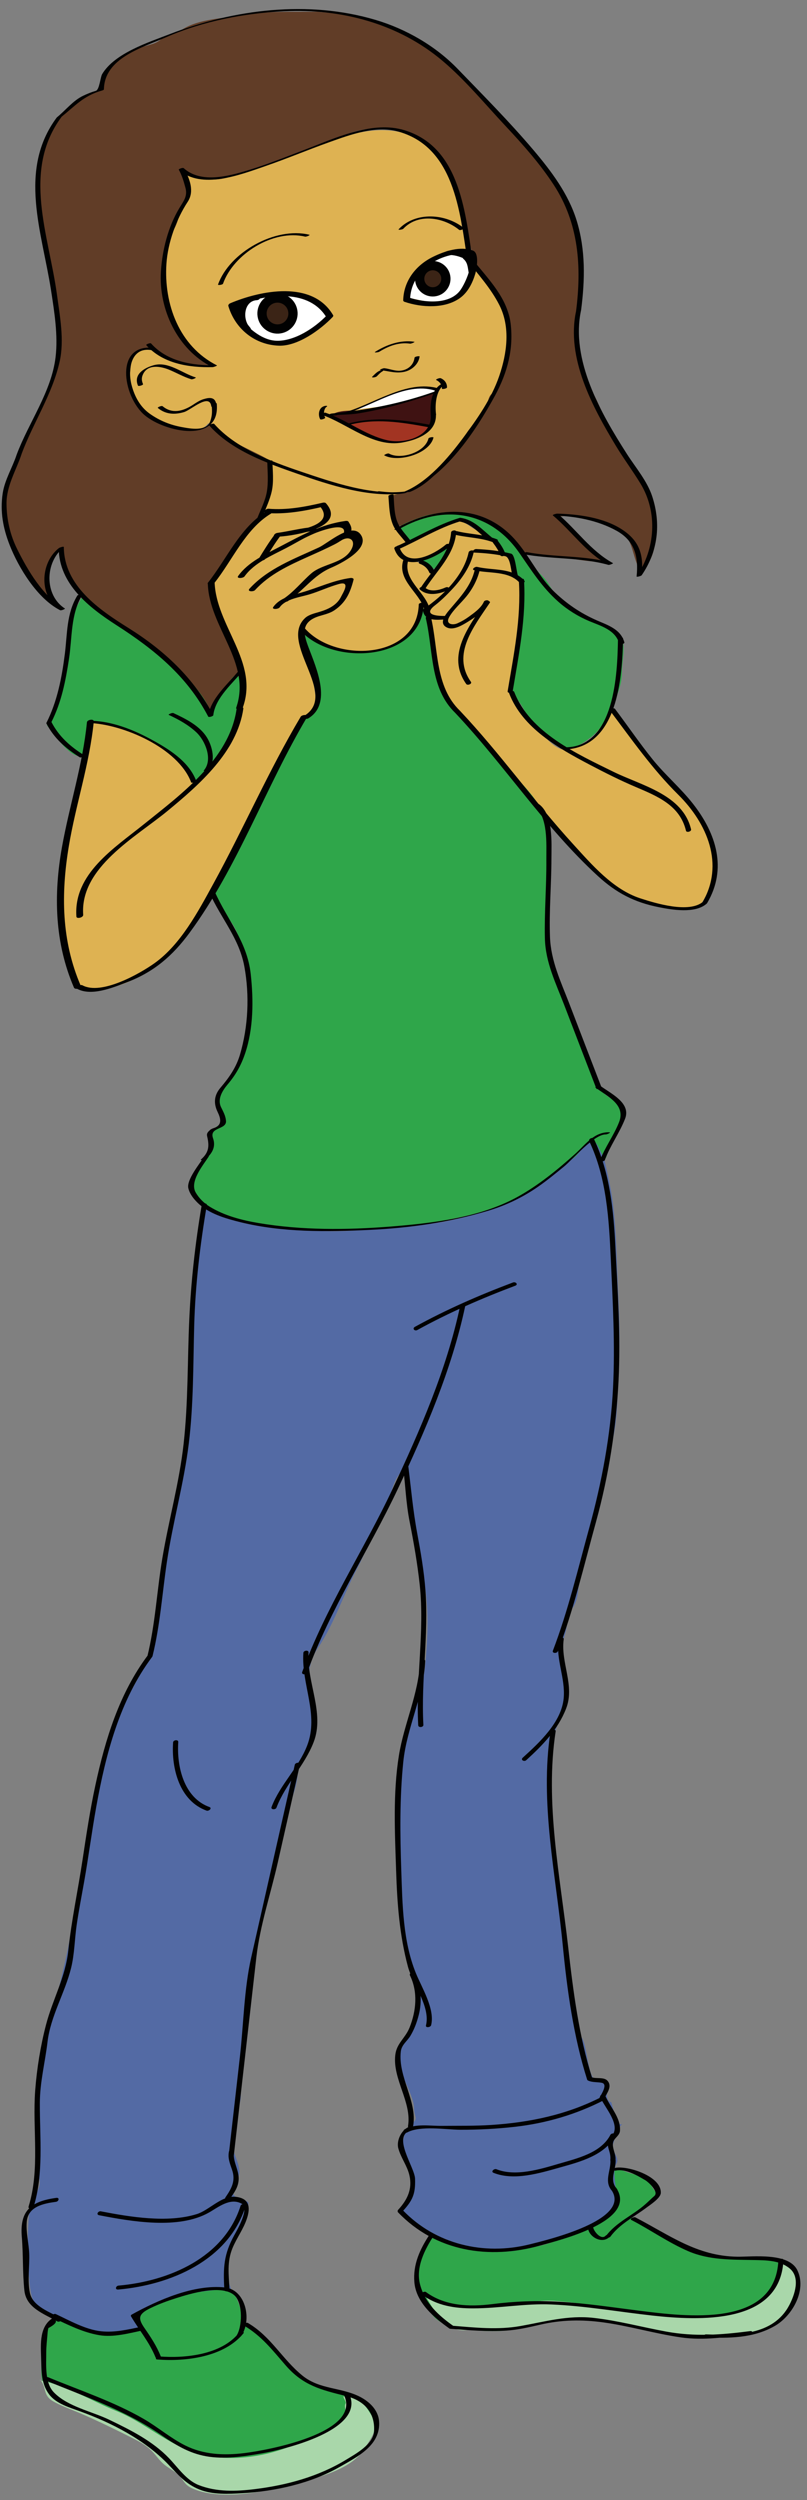 <svg xmlns="http://www.w3.org/2000/svg" xmlns:xlink="http://www.w3.org/1999/xlink" version="1.1" id="Layer_1" x="0px" y="0px" width="65.242" height="202.015" viewBox="-0.137 -0.731 65.242 202.015" enable-background="new 0 0 64.572 200.849" xml:space="preserve"><rect x="-0.137" y="-0.731" width="65.242" height="202.015" fill="#808080" stroke="none"/><defs><style/></defs>
  <g>
    <path id="Shoe_Left_1_" fill="#2FA64A" d="M4.934,186.742c-0.805-0.036-1.165,0.124-1.444,0.697c-0.302,0.622-0.336,1.688-0.3,2.42&#13;&#10;&#9;c0.043,0.886-0.096,1.596,0.315,2.375c0.423,0.803,1.846,1.207,2.611,1.633c1.569,0.87,3.059,1.124,4.54,2.179&#13;&#10;&#9;c1.395,0.99,2.909,1.999,3.915,3.365c1.244,1.69,4.238,1.007,6.16,0.922c0.88-0.039,1.756-0.375,2.617-0.505&#13;&#10;&#9;c0.88-0.135,1.721-0.523,2.543-0.857c0.73-0.295,1.365-0.715,2.071-1.065c0.565-0.279,1.113-0.793,1.538-1.302&#13;&#10;&#9;c0.864-1.028,1.622-2.258,0.072-2.822c-0.008-0.587-0.935-0.859-1.38-0.97c-0.513-0.125-1.632-0.422-2.163-0.543&#13;&#10;&#9;c-1.086-0.242-0.655-0.314-1.543-0.723c-0.75-0.346-1.172-0.822-1.676-1.501c-0.465-0.628-1.071-1.127-1.468-1.847&#13;&#10;&#9;c-0.174-0.316-0.664-0.446-0.889-0.73c-0.259-0.33-0.838-0.235-0.924-0.648c-0.14-0.672-0.52-2.459-1.237-2.573&#13;&#10;&#9;c-0.976-0.154-2.08-0.146-3.015,0.136c-0.81,0.244-2.107,0.538-2.911,0.871c-0.466,0.192-1.037,0.716-1.472,0.927&#13;&#10;&#9;c-0.037,0.364,0.312,0.925,0.243,1.295c-1.288,0.081-1.101,0.06-2.471,0.254c-0.711,0.104-2.326-0.366-3.129-0.715&#13;&#10;&#9;c-0.272-0.119-0.335-0.271-0.709-0.577"/>
    <path id="Shoe_Right_1_" fill="#2FA64A" d="M34.852,179.986c-0.391-0.084-0.56,0.692-0.795,0.954&#13;&#10;&#9;c-0.509,0.571-0.494,1.897-0.418,2.663c0.07,0.707,0.396,1.367,0.724,1.988c0.19,0.357,0.37,0.678,0.656,0.963&#13;&#10;&#9;c0.385,0.384,1.301,0.812,1.87,0.876c1.896,0.209,3.568,0.381,5.375-0.113c2.172-0.594,4.393-0.819,6.653-0.403&#13;&#10;&#9;c1.811,0.336,3.903,0.87,5.72,1.138c2.111,0.312,4.186,0.082,6.21-0.339c1.425-0.3,2.771-1.896,3.279-3.274&#13;&#10;&#9;c0.183-0.497-0.123-1.294-0.319-1.836c-0.328-0.909-1.037-0.874-1.823-0.874c-2.283,0-5.01-0.121-7.125-1.043&#13;&#10;&#9;c-0.817-0.357-1.675-0.865-2.439-1.348c-0.69-0.436-0.78-0.73-1.597-0.915c-0.185-0.043,1.921-1.468,1.738-1.449&#13;&#10;&#9;c1.022-0.896,0.337,0-0.133-1.329c-0.096-0.273-0.563-0.284-0.802-0.443c-0.333-0.225-0.42-0.21-0.806-0.319&#13;&#10;&#9;c-0.785-0.221-1.638-0.865-1.704,0.184c-0.046,0.753,0.516,1.548,0.426,2.271c-0.092,0.745-1.262,1.591-1.902,1.835&#13;&#10;&#9;c-1.714,0.653-3.361,1.616-5.168,1.723c-1.292,0.076-2.889,0.534-4.145,0.215c-0.547-0.138-1.555-0.189-2.065-0.427&#13;&#10;&#9;c-0.267-0.124-0.561-0.442-1.111-0.605"/>
    <path id="Shoe_Trim_Left_1_" fill="#A9D7AA" d="M3.106,191.627c2.042,0.333,4.233,1.688,6.155,2.461&#13;&#10;&#9;c2.141,0.863,3.877,2.463,6.06,3.267c2.436,0.896,5.402,0.587,7.833-0.336c1.14-0.432,2.323-0.689,3.215-1.331&#13;&#10;&#9;c0.553-0.396,1.168-0.601,1.403-1.189c0.163-0.409-0.146-0.686,0.039-1.035c0.05-0.097-0.19-0.433-0.185-0.533&#13;&#10;&#9;c1.185-0.136,1.63,0.486,2.266,1.502c0.673,1.075-0.008,1.771-0.482,2.584c-1.151,1.975-4.301,2.543-6.473,3.132&#13;&#10;&#9;c-2.168,0.587-5.48,1.135-7.555,0.188c-0.58-0.267-0.636-0.591-1.009-0.999c-0.318-0.35-0.81-0.584-1.18-0.875&#13;&#10;&#9;c-0.509-0.401-0.781-0.918-1.236-1.312c-0.375-0.323-0.732-0.539-1.181-0.767c-1.372-0.695-3.021-1.503-4.441-2.113&#13;&#10;&#9;c-0.583-0.25-1.737-0.674-2.258-1.011c-0.776-0.499-0.427-1.121-0.975-1.703"/>
    <path id="Shoe_Trim_Right_1_" fill="#A9D7AA" d="M34.364,184.981c0.156-0.386,2.322,0.761,2.747,0.718&#13;&#10;&#9;c1.017-0.103,2.166,0.148,3.172-0.119c0.904-0.239,1.586,0.016,2.392-0.212c1.072-0.305,2.075-0.182,3.172-0.07&#13;&#10;&#9;c1.122,0.111,2.192,0.448,3.337,0.566c1.357,0.142,2.787,0.373,4.167,0.498c2.171,0.195,4.153,0.34,6.274-0.355&#13;&#10;&#9;c3.355-1.102,3.288-3.793,3.646-4.101c1.407,1.06,1.418,2.799-0.142,4.695c-1.339,1.631-4.038,1.241-5.938,1.422&#13;&#10;&#9;c-2.206,0.212-4.41-0.65-6.562-0.883c-0.993-0.108-1.943-0.244-2.964-0.346c-1.415-0.14-3.047-0.018-4.4,0.323&#13;&#10;&#9;c-1.636,0.41-3.056,0.316-4.782,0.379c-0.995,0.035-1.61,0.293-2.462-0.426c-0.523-0.44-0.344-0.146-0.686-0.52&#13;&#10;&#9;c-0.042-0.104-0.407-0.539-0.379-0.593"/>
    <path id="Pants_3_" fill="#536AA4" d="M49.61,171.723c-0.086,0.484-0.112,0.623-0.193,0.828c-0.193,0.486,0.563,1.052,0.299,1.516&#13;&#10;&#9;c-0.597,1.044,0.569,3.157-0.357,3.936c-1.64,1.371-3.437,2.188-5.805,2.638c-0.532,0.102-1.09,0.164-1.595,0.364&#13;&#10;&#9;c-0.586,0.232-1.264,0.204-1.919,0.178c-0.551-0.023-0.514,0.068-1.027-0.008c-0.505-0.076-0.128-0.243-0.734-0.138&#13;&#10;&#9;c-0.629-0.107,0.248,0.053-0.917-0.145c-0.72-0.122-2.14-0.746-1.332-0.673c-1.238-0.171-4.063-1.582-3.668-2.538&#13;&#10;&#9;c0.148-0.361,1.644-1.744,0.366-3.936c-0.405-0.692-0.454-1.969,0.293-2.706c0.762-0.752,0.345-0.432,0.305-1.521&#13;&#10;&#9;c-0.038-1.072-1.456-3.101-1.269-4.19c0.205-1.192,0.565-0.749,1.179-2.042c0.35-0.74,0.834-3.136,0.153-4.173&#13;&#10;&#9;c-0.72-1.097-0.591-3.049-0.845-4.328c-0.54-2.729-0.341-5.751-0.418-8.521c-0.065-2.383,0.005-4.803,0.707-7.059&#13;&#10;&#9;c0.252-0.811,0.461-1.655,0.714-2.486c0.287-0.938,0.579-1.758,0.674-2.735c0.251-2.548,0.337-4.815-0.126-7.315&#13;&#10;&#9;c-0.17-0.92-0.566-1.774-0.735-2.689c-0.187-1.012-0.349-1.974-0.396-3.029c-0.039-0.859-0.104-2.066-0.58-2.792&#13;&#10;&#9;c-1.013,0.796-1.002,3.108-1.817,4.189c-0.821,1.085-1.136,2.366-1.775,3.562c-1.143,2.138-1.899,4.583-3.262,6.578&#13;&#10;&#9;c-1.348,1.973-0.307,4.347-0.208,5.302c0.077,0.756-0.221,1.079-0.39,1.825c-0.151,0.668-0.203,1.506-0.751,2.039&#13;&#10;&#9;c-0.448,0.437-0.201,0.556-0.267,1.143c-0.163,1.454-0.779,2.302-1.028,3.768c-0.278,1.64-0.669,3.186-1.066,4.708&#13;&#10;&#9;c-0.359,1.379-0.877,3.068-1.13,4.492c-0.245,1.381-0.756,3.137-0.835,5.953c-0.055,1.922-0.514,2.198-0.486,4.047&#13;&#10;&#9;c0.011,0.715-0.089,0.81-0.101,1.535c-0.016,0.908-0.223,0.09-0.007,0.828c0.317,1.086-0.581,2.165-0.648,3.297&#13;&#10;&#9;c-0.068,1.146-0.112,0.083,0.031,1.217c0.104,0.812,0.868,1.922,0.447,2.571c-1.327,2.047,0.919,1.686,0.857,2.096&#13;&#10;&#9;c-0.351,2.304-0.482,1.783-1.579,4.148c-0.692,1.49,0.337,2.76,0.124,2.77c-2.045,0.093-5.178,0.546-6.813,1.501&#13;&#10;&#9;c-1.158,0.674,0.124,1.825-1.33,1.828c-0.599,0.002-1.975,0.4-2.568,0.174c-1.047-0.396-0.51,0.056-1.696-0.48&#13;&#10;&#9;c-1.332-0.605-2.5-1.059-1.902-0.781c1.422,0.655-1.234-0.462-1.671-1.4c-0.44-0.945-0.538-6.022-0.205-7.434&#13;&#10;&#9;c0.15-0.638,0.917-1.581,0.748-2.221c-0.072-0.276-0.317-1.291-0.089-1.709c0.292-0.538-0.531-0.415-0.093-0.99&#13;&#10;&#9;c0.351-0.464,0.059-1.063,0.214-1.762c0.12-0.537-0.4-1.531-0.176-2.028c0.235-0.524-0.03-1.145,0.027-1.719&#13;&#10;&#9;c0.098-0.979,0.488-2.146,0.734-3.309c0.536-2.53,1.329-5.256,1.835-7.968c0.457-2.457,0.854-4.734,1.307-7.112&#13;&#10;&#9;c0.407-2.133,0.256-4.084,1.089-6.18c0.418-1.055,0.452-2.575,0.953-3.59c0.443-0.898,1.74-4.131,1.597-3.144&#13;&#10;&#9;c-0.021,0.136,1.808-3.459,1.675-2.758c-0.276,1.451,0.445-2.674,0.666-4.099c0.221-1.426,0.271-2.896,0.621-4.259&#13;&#10;&#9;c0.285-1.113,0.335-2.348,0.52-3.506c0.378-2.375,1.043-4.718,1.087-7.143c0.052-2.854,0.581-5.371,0.478-8.218&#13;&#10;&#9;c-0.046-1.264,0.937-9.227,0.928-9.217c1.75,1.441,9.126,2.509,13.186,1.868c3.79-0.594,5.1,0.274,11.405-2.166&#13;&#10;&#9;c2.533-0.979,5.202-3.638,6.72-5.172c0.206,0.352,0.27,0.006,0.423,0.396c0.171,0.434,0.482,1.014,0.589,1.477&#13;&#10;&#9;c0.234,1.01,0.503,2.179,0.638,3.215c0.26,1.995,0.301,3.729,0.377,5.824c0.086,2.387,0.272,4.826,0.118,7.173&#13;&#10;&#9;c-0.156,2.367,0.021,4.754-0.681,6.995c-0.352,1.122-0.492,2.135-0.723,3.29c-0.208,1.045-0.387,2.186-0.684,3.241&#13;&#10;&#9;c-0.277,0.991-0.96,2.195-1.073,3.149c-0.121,1.007,0.056,2.513-0.653,3.312c-0.507,0.574-0.267,0.772-0.429,1.61&#13;&#10;&#9;c-0.143,0.735-0.421,1.195-0.43,1.95c-0.007,0.53,0.452,1.589,0.51,1.886c0.117,0.611,0.076,0.661,0,1.42&#13;&#10;&#9;c-0.146,1.442-0.976,2.458-1.138,3.761c-0.124,0.99-0.09,2.068-0.297,3.097c-0.45,2.243,0.395,4.543,0.589,6.794&#13;&#10;&#9;c0.409,4.755,1.28,10.513,1.632,12.945c0.205,1.408,0.432,0.692,0.719,2.181c0.383,1.989,0.417,2.725,1.689,2.62&#13;&#10;&#9;c0.245-0.02-0.32,1.382,0.363,1.575c0.022,0.005,0.092,0.404,0.386,1.338c0.28,0.888,0.817,0.072,0.246,0.696"/>
    <path id="Skin_Face_1_" fill="#DEB252" d="M14.549,12.799c1.404,0.74,2.442,0.869,4.145,0.615c1.873-0.279,3.615-1.204,5.402-1.846&#13;&#10;&#9;c2.627-0.945,5.37-2.263,8.264-1.595c2.449,0.565,4.383,3.353,4.646,5.738c0.135,1.218,0.107,2.113,0.642,3.243&#13;&#10;&#9;c0.242,0.512,0.229,1.264,0.48,1.78c0.308,0.632,0.599,0.917,1.049,1.387c1.366,1.423,2.431,3.942,1.594,5.805&#13;&#10;&#9;c-0.25,0.557-0.292,1.071-0.442,1.63c-0.167,0.616-0.472,1.394-0.771,1.941c-0.541,0.992-1.279,1.84-1.91,2.769&#13;&#10;&#9;c-0.69,1.016-1.526,2.091-2.381,2.943c-0.704,0.703-1.818,1.46-2.75,1.886c-0.482,0.221-1.045,0.04-1.016,0.565&#13;&#10;&#9;c0.015,0.28,0.075,1.139,0.173,1.426c0.247,0.725,0.663,1.604,1.263,1.948c-0.358,0.429-1.197,0.123-0.986,0.518&#13;&#10;&#9;c0.288,0.538,0.301,0.843,0.697,0.86c-0.081,0.54-0.04,0.889,0.164,1.523c0.158,0.493,0.85,1.25,1.113,1.686&#13;&#10;&#9;c0.612,1.014-0.249,1.772-0.962,2.691c-1.622,2.088-5.083,2.107-7.092,0.895c-0.633-0.382-2.325-0.909-1.115-1.994&#13;&#10;&#9;c0.721-0.646,1.962-0.445,2.647-1.261c0.204-0.244,0.485-0.83,0.497-1.136c0.028-0.733-0.424-0.574-0.994-0.43&#13;&#10;&#9;c-1.083,0.273-2.359,0.951-3.492,0.989c0.925-1.039,2.399-1.9,3.705-2.533c0.669-0.324,1.184-0.462,1.35-1.364&#13;&#10;&#9;c0.063-0.34,0.127-0.733-0.016-1.05c-0.143-0.315-0.519-0.312-0.564-0.713c-1.243-0.568-2.074,0.399-3.258,0.84&#13;&#10;&#9;c-1.213,0.452-2.265,1.339-3.46,1.664c0.272-0.555,0.634-1.014,1.042-1.765c0.938-0.097,1.678-0.27,2.563-0.539&#13;&#10;&#9;c0.427-0.13,1.073-0.043,1.355-0.388c0.166-0.202,0.223-1.199-0.02-1.444c-0.292-0.296-0.946,0.118-1.264,0.217&#13;&#10;&#9;c-0.489,0.153-0.81,0.195-1.349,0.196c-0.836,0-1.906-0.106-2.617,0.277c0.527-0.677,0.608-1.256,0.797-2.069&#13;&#10;&#9;c0.091-0.393-0.139-0.907-0.097-1.333c0.068-0.703-0.02-0.736-0.57-1.066c-0.75-0.449-1.535-0.698-2.317-1.113&#13;&#10;&#9;c-0.708-0.377-1.285-1.477-1.998-1.718c-0.797,1.094-2.847,0.242-3.783-0.15c-1.095-0.458-1.722-0.838-2.347-1.827&#13;&#10;&#9;c-0.416-0.658-0.627-2.696-0.071-3.371c0.82-0.994,1.974-0.533,2.794-0.077c1.08,0.601,2.462,0.917,3.67,0.86&#13;&#10;&#9;c-0.312-0.406-0.952-0.651-1.342-1.052c-0.485-0.496-1.364-1.594-1.585-2.221c-0.388-1.1-0.487-1.664-0.727-2.784&#13;&#10;&#9;c-0.469-2.192,0-4.435,1.083-6.378c0.325-0.583,0.667-1.138,0.785-1.776c0.097-0.521-0.074-0.602-0.27-0.977&#13;&#10;&#9;c-0.162-0.307-0.541-0.65-0.353-0.854"/>
    <path id="Skin_Arm_Left_1_" fill="#DEB252" d="M7.018,57.579c1.736,0,3.316,0.604,4.866,1.41c1.639,0.852,2.569,2.054,3.8,3.354&#13;&#10;&#9;c0.388-0.406,0.717-0.625,1.091-0.987c0.457-0.44,0.946-1.017,1.377-1.467c0.811-0.847,0.803-2.077,1.113-3.144&#13;&#10;&#9;c0.34-1.17,0.359-2.01,0-3.189c-0.371-1.219-0.727-1.925-1.09-3.134c-0.186-0.618-0.438-1.304-0.803-1.854&#13;&#10;&#9;c-0.268-0.403-0.748-1.8-0.432-2.206c0.477-0.616,1.343-2.198,1.941-2.806c0.79-0.801,1.083-1.604,1.859-2.409&#13;&#10;&#9;c0.713-0.74,2.224-0.586,3.184-0.69c0.629-0.068,1.329-0.361,1.964-0.266c1.047,1.497-1.41,1.931-2.313,2.032&#13;&#10;&#9;c-1.352,0.151-2.115,0.676-2.471,2.021c0.396-0.458,0.644-0.24,1.743-0.777c0.491-0.24,1.096-0.624,1.586-0.879&#13;&#10;&#9;c0.646-0.337,2.127-1.068,2.877-0.93c0.224,0.042,0.996,0.548,1.111,0.72c0.361,0.539,0.552,0.612,0.227,1.089&#13;&#10;&#9;c-0.345,0.505-1.082,1.07-1.674,1.355c-0.525,0.252-1.069,0.364-1.546,0.72c-0.77,0.573-1.185,1.316-1.915,1.935&#13;&#10;&#9;c0.909-0.316,1.828-0.446,2.743-0.799c0.546-0.212,1.95-0.997,1.831,0.125c-0.048,0.461-0.766,1.142-1.111,1.422&#13;&#10;&#9;c-0.682,0.552-1.39,0.761-2.216,0.992c-0.326,0.382-0.645,0.868-0.763,1.318c-0.141,0.535,0.48,0.979,0.676,1.491&#13;&#10;&#9;c0.417,1.089,0.456,1.965,0.649,3.159c0.104,0.641,0.145,1.012-0.192,1.548c-0.316,0.505-0.78,0.93-1.113,1.43&#13;&#10;&#9;c-0.681,1.026-1.202,2.193-1.848,3.222c-0.657,1.045-1.23,2.443-1.833,3.533c-0.787,1.422-1.499,2.96-2.16,4.43&#13;&#10;&#9;c-1.119,2.487-2.421,4.375-4.252,6.409c-1.705,1.895-3.475,3.179-6.025,3.456c-0.418,0.045-1.589-0.008-1.922-0.301&#13;&#10;&#9;c-0.393-0.346-0.429-1.304-0.563-1.788c-0.169-0.607-0.32-1.041-0.507-1.653c-0.21-0.688-0.066-1.223,0.001-1.898&#13;&#10;&#9;c0.124-1.238-0.263-2.46-0.158-3.664c0.095-1.095,0.261-2.019,0.545-3.463c0.469-2.384,1.695-4.979,1.695-7.418&#13;&#10;&#9;c0-0.536,0.032-0.891,0.1-1.448"/>
    <path id="Skin_Arm_Right_1_" fill="#DEB252" d="M49.208,56.573c0.509,0.351,0.976,1.242,1.36,1.753&#13;&#10;&#9;c0.645,0.859,1.172,1.711,1.894,2.51c0.726,0.804,1.535,1.56,2.238,2.415c0.638,0.774,1.159,1.604,1.801,2.378&#13;&#10;&#9;c1.337,1.613,1.777,3.719,0.675,5.587c-0.201,0.34-0.376,0.702-0.591,1.031c-0.321,0.488-0.553,0.472-1.116,0.472&#13;&#10;&#9;c-1,0-1.964-0.196-2.946-0.331c-1.098-0.151-2.217-0.96-3.127-1.561c-0.528-0.349-0.893-0.734-1.313-1.199&#13;&#10;&#9;c-0.376-0.416-0.872-0.666-1.244-1.076c-0.328-0.362-0.524-0.815-0.851-1.195c-0.375-0.437-0.693-0.885-1.088-1.302&#13;&#10;&#9;c-0.44-0.465-1.005-0.8-1.362-1.334c-0.244-0.365-0.44-0.787-0.685-1.133c-0.455-0.645-1.027-1.153-1.469-1.795&#13;&#10;&#9;c-0.389-0.565-0.915-1.028-1.316-1.585c-0.317-0.441-0.815-0.69-1.181-1.123c-0.299-0.355-0.494-0.752-0.826-1.087&#13;&#10;&#9;c-0.387-0.389-0.678-0.968-1.115-1.294c-0.36-0.269-0.69-0.407-0.958-0.79c-0.25-0.356-0.492-0.886-0.595-1.29&#13;&#10;&#9;c-0.127-0.499-0.002-1.063-0.151-1.555c-0.063-0.206-0.176-0.366-0.235-0.577c-0.079-0.279-0.123-0.582-0.181-0.856&#13;&#10;&#9;c-0.08-0.381-0.182-0.765-0.202-1.172c-0.044-0.875,0.087-1.602-0.412-2.375c-0.417-0.645-0.97-1.255-1.33-1.93&#13;&#10;&#9;c-0.144-0.27-0.285-0.723-0.303-1.031c-0.031-0.503,0.28-0.514,0.768-0.484c0.65,0.04,1.099,0.611,1.639,0.836&#13;&#10;&#9;c0.083-0.293,0.297-0.603,0.493-0.883c0.176-0.252,0.733-0.904,0.702-1.178c-0.384-0.03-0.85,0.37-1.143,0.597&#13;&#10;&#9;c-0.403,0.314-0.655,0.485-1.17,0.58c-0.898,0.166-1.925-0.046-1.982-1.177c0.396-0.021,0.731-0.316,1.081-0.468&#13;&#10;&#9;c0.35-0.154,0.691-0.224,1.042-0.427c0.625-0.359,1.251-0.646,1.892-0.923c0.771-0.333,1.261-0.32,1.953,0.189&#13;&#10;&#9;c0.543,0.4,1.324,0.635,1.8,1.091c0.255,0.244,0.196,0.592,0.523,0.853c0.12,0.096,0.254,0.116,0.364,0.2&#13;&#10;&#9;c0.229,0.178,0.167,0.094,0.322,0.341c0.186,0.294,0.321,0.65,0.438,0.983c0.065,0.188,0.035,0.305,0.151,0.462&#13;&#10;&#9;c0.12,0.164,0.372,0.164,0.466,0.388c0.155,0.371,0.225,0.951,0.147,1.264c-0.103,0.411-0.001,0.963,0,1.392&#13;&#10;&#9;c0.001,0.92-0.163,1.862-0.337,2.744c-0.162,0.818-0.46,1.441-0.427,2.32c0.015,0.406-0.161,0.901-0.07,1.279&#13;&#10;&#9;c0.083,0.348,0.284,0.627,0.39,0.957c0.244,0.767,1.256,1.552,1.75,2.122c0.469,0.54,1.242,1.544,2.046,1.658&#13;&#10;&#9;c0.347,0.048,1.095-0.238,1.423-0.369c0.381-0.151,0.853-0.528,1.125-0.827c0.288-0.315,0.4-0.755,0.638-1.08&#13;&#10;&#9;c0.257-0.349,0.625-0.443,0.558-0.947"/>
    <path id="Eye_Whites_1_" fill="#FFFFFF" d="M18.93,23.815c0.963-0.168,1.169-0.583,2.052-0.668c0.498-0.048,1.396-0.273,1.956-0.181&#13;&#10;&#9;c0.603,0.1,0.812-0.112,1.22,0.129c0.354,0.209,0.909,0.459,1.216,0.733c0.09,0.081,0.732,0.678,0.806,0.788&#13;&#10;&#9;c0.329,0.491-0.345,0.841-0.444,0.913c-0.515,0.369-0.69,0.56-1.203,0.833c-0.524,0.28-1.563,0.724-2.168,0.652&#13;&#10;&#9;c-0.627-0.074-2.217-0.895-2.667-1.372c-0.176-0.187-0.945-1.348-0.548-1.557 M33.107,21.704c-0.158,0.119-0.164,0.389-0.208,0.573&#13;&#10;&#9;c-0.099,0.405-0.555,1.01-0.121,1.045c0.36,0.029,1.927,0.438,2.296,0.427c0.728-0.018,1.841-0.576,2.498-1.343&#13;&#10;&#9;c0.226-0.264,0.203-0.606,0.301-0.928c0.083-0.274,0.23-1.485-0.004-1.681c-0.346-0.287-0.346-0.287-1.022-0.235&#13;&#10;&#9;c-0.603,0.046-1.205,0.216-1.76,0.46c-0.357,0.156-0.838,0.435-1.009,0.671c-0.108,0.149-0.38,0.377-0.496,0.519&#13;&#10;&#9;c-0.103,0.125-0.301,0.052-0.26,0.237"/>
    <path id="Irises_3_" fill="#3B2416" d="M22.632,23.421c0.206-0.008,0.478,0.221,0.635,0.347c0.207,0.165,0.229,0.3,0.293,0.536&#13;&#10;&#9;c0.037,0.135-0.019,0.281-0.02,0.425c-0.001,0.142,0.027,0.156-0.024,0.272c-0.077,0.179-0.036,0.232-0.193,0.381&#13;&#10;&#9;c-0.099,0.094-0.188,0.183-0.311,0.25c-0.482,0.267-1.183,0.286-1.613-0.115c-0.212-0.198-0.316-0.247-0.364-0.559&#13;&#10;&#9;c-0.05-0.323,0.033-0.658,0.149-0.945C21.362,23.578,22.196,23.285,22.632,23.421 M33.714,21.928&#13;&#10;&#9;c0.025,0.244,0.252,0.517,0.402,0.696c0.305,0.363,0.956,0.353,1.316,0.136c0.188-0.111,0.415-0.534,0.479-0.767&#13;&#10;&#9;c0.05-0.18-0.067-0.723-0.199-0.872c-0.149-0.167-0.589-0.304-0.784-0.374C34.05,20.426,33.654,21.337,33.714,21.928z"/>
    <path id="Mouth_1_" fill="#3F1212" d="M26.718,32.766c0.852-0.532,2.297-0.16,3.243-0.453c0.984-0.306,1.78-0.519,2.793-0.662&#13;&#10;&#9;c0.622-0.088,1.742-0.683,2.354-0.742c-0.031,0.174-0.188,0.542-0.188,0.742c0,0.18-0.019,0.499,0,0.681&#13;&#10;&#9;c0.028,0.264,0.011,1.041-0.143,1.278c-0.099,0.153-0.568,0.006-0.719-0.015c-0.205-0.029-0.655-0.131-0.876-0.15&#13;&#10;&#9;c-0.449-0.038-0.553-0.149-1.012-0.149c-0.915,0-1.949-0.201-2.832,0c-0.345,0.078-0.715,0.164-1.066,0.216&#13;&#10;&#9;c-0.364,0.054-0.712-0.203-1.05-0.369c-0.095-0.047-0.663-0.208-0.648-0.305"/>
    <path id="Tongue_1_" fill="#A23422" d="M28.158,33.583c-0.03-0.21,2.547-0.337,2.869-0.354c0.699-0.033,1.456,0.215,2.156,0.214&#13;&#10;&#9;c0.276,0,0.477,0.08,0.743,0.13c0.212,0.041,0.621,0.056,0.777,0.171c0.007,0-0.084-0.423-0.077-0.421&#13;&#10;&#9;c0.207,0.566-0.293,0.871-0.689,1.158c-0.446,0.324-0.88,0.404-1.442,0.521c-0.703,0.145-1.521-0.041-2.194-0.258&#13;&#10;&#9;c-0.37-0.119-0.681-0.299-1.022-0.475c-0.284-0.146-0.643-0.278-0.896-0.455c-0.105-0.073-0.208-0.198-0.252-0.312"/>
    <path id="Teeth_2_" fill="#FFFFFF" d="M28.28,32.473c0.514-0.179,1.083-0.436,1.42-0.597c0.433-0.208,0.906-0.345,1.35-0.533&#13;&#10;&#9;c0.506-0.214,0.918-0.423,1.465-0.527c0.48-0.091,0.936-0.189,1.447-0.189c0.158,0,1.205-0.129,1.185,0.189&#13;&#10;&#9;c-0.012,0.199-1.317,0.482-1.52,0.55c-0.763,0.255-1.526,0.45-2.312,0.628c-0.746,0.17-1.535,0.221-2.295,0.315&#13;&#10;&#9;C28.751,32.341,28.507,32.353,28.28,32.473"/>
    <path id="Hair_3_" fill="#613D27" d="M8.122,6.44C7.999,5.369,9.004,4.373,9.831,3.873C10.385,3.539,10.938,3.188,11.582,3&#13;&#10;&#9;c0.676-0.196,0.942-0.222,1.443-0.675c-0.088,0.007,1.479-0.568,1.397-0.553c1.288-0.934,3.225-0.992,4.793-1.252&#13;&#10;&#9;c2.383-0.394,4.004-0.266,6.427-0.305c-0.11,0.037,1.259,0.084,1.147,0.116c1.698,0.127,1.694,0.198,3.344,0.581&#13;&#10;&#9;c1.837,0.427,3.372,1.643,4.962,2.601c1.568,0.945,2.368,2.041,3.502,3.422c0.873,1.063,1.848,2.1,2.828,3.069&#13;&#10;&#9;c2.208,2.182,3.872,4.483,4.998,7.375c0.439,1.13,0.377,2.379,0.377,3.604c0,1.261-0.031,2.41-0.091,3.657&#13;&#10;&#9;c-0.059,1.242-0.13,2.199,0.003,3.408c0.072,0.649,0.371,1.342,0.595,1.947c0.238,0.644,0.625,1.209,0.899,1.84&#13;&#10;&#9;c1.076,2.478,2.749,4.658,3.898,7.081c0.561,1.184,0.569,2.295,0.701,3.577c0.102,1-0.256,2.314-1.161,2.908&#13;&#10;&#9;c-0.695-1.122-0.504-2.241-1.507-3.213c-1.022-0.991-3.553-1.41-4.974-1.178c0.021,0.421,1.403,1.511,1.772,1.863&#13;&#10;&#9;c0.653,0.621,1.421,1.107,2.031,1.782c-1.569,0.102-3.111-0.367-4.713-0.444c-0.531-0.025-1.408-0.006-1.88-0.257&#13;&#10;&#9;c-0.511-0.271-0.632-0.711-0.989-1.141c-1.516-1.819-3.944-2.553-6.208-1.96c-0.683,0.18-2.81,1.215-3.353,0.802&#13;&#10;&#9;c-0.238-0.181-0.365-1.263-0.406-1.558c-0.127-0.936,0.153-0.752,0.917-0.991c2.226-0.696,4.149-2.931,5.264-4.852&#13;&#10;&#9;c0.306-0.527,0.791-0.757,1.001-1.323c0.092-0.248,0.43-0.673,0.562-0.883c0.199-0.315,0.162-0.708,0.448-0.945&#13;&#10;&#9;c0.956-0.799,0.998-2.292,1.256-3.411c0.232-1.003-0.055-2.97-0.515-3.911c-0.916-1.873-1.667-2.016-1.96-2.934&#13;&#10;&#9;c-1.912-5.976-1.631-10.595-7.278-11.167c-1.779-0.179-2.961,0.29-4.55,0.973c-1.25,0.539-2.593,1.041-3.892,1.463&#13;&#10;&#9;c-1.481,0.479-2.846,1.023-4.308,1.464c-1.116,0.336-2.104,0.298-3.891-0.574c0.68,1.105,0.701,1.693,0.213,2.763&#13;&#10;&#9;c-0.325,0.713-0.417,1.542-0.87,2.217c-0.397,0.594-0.353,1.15-0.61,1.795c-0.413,1.037-0.338,2.393,0.1,3.539&#13;&#10;&#9;c0.384,1.005,0.532,2.341,1.216,3.19c0.742,0.921,1.67,1.466,2.54,2.28c-1.865,0.075-3.354,0-4.88-1.378&#13;&#10;&#9;c0.044-0.028-0.56-0.027-0.514,0c-1.233,0.412-1.182,0.955-1.298,2.113c-0.114,1.136,0.365,2.083,1.031,2.891&#13;&#10;&#9;c1.038,1.258,3.888,2.233,5.496,1.113c1.276,1.429,3.155,1.986,4.708,2.906c0.071,1.217,0.145,2.597-0.214,3.736&#13;&#10;&#9;c-0.173,0.548-0.461,0.905-0.913,1.357c-0.473,0.473-0.888,1.028-1.268,1.552c-0.313,0.433-0.556,0.853-0.871,1.304&#13;&#10;&#9;c-0.287,0.412-0.607,0.982-0.927,1.365c-0.801,0.957-0.39,2.007,0.073,3.112c0.341,0.814,0.618,1.762,1.05,2.529&#13;&#10;&#9;c0.354,0.631,0.71,1.359,0.551,2.181c-0.093,0.483-0.944,0.909-1.237,1.499c-0.2,0.403-0.364,0.619-0.6,0.998&#13;&#10;&#9;c-0.333,0.535-0.474,0.416-0.346,1.047c-0.174-0.549-0.648-1.135-0.971-1.578c-0.38-0.521-0.734-0.826-1.109-1.333&#13;&#10;&#9;c-0.721-0.979-2.081-2.121-3.095-2.804c-2.05-1.384-4.544-3.052-6.021-5.063c-0.75-1.021-1.056-1.482-1.025-2.77&#13;&#10;&#9;c-0.593,0.703-1.137,1.234-1.129,2.225c0.005,0.75,0.575,1.486,0.531,2.207c-1.664-1.717-3.289-3.871-3.784-6.248&#13;&#10;&#9;c-0.276-1.325-0.212-2.469,0.272-3.76c0.53-1.414,0.649-2.173,1.446-3.422c1.419-2.225,2.447-5.198,2.734-7.742&#13;&#10;&#9;c0.142-1.259-0.467-2.337-0.525-3.522c-0.062-1.277-0.394-2.455-0.658-3.673c-0.285-1.314-0.63-2.5-0.69-3.877&#13;&#10;&#9;c-0.054-1.225,0.032-2.58,0.2-3.825c0.341-2.523,2.241-4.156,4.366-5.206c0.264-0.13,0.725-0.119,0.755-0.36"/>
    <path id="Shirt_3_" fill="#2FA64A" d="M6.484,47.339c0.748,1.049,1.698,1.581,2.637,2.087c1.157,0.623,2.051,1.408,3.08,2.199&#13;&#10;&#9;c1.076,0.828,2.214,1.673,3.093,2.722c0.472,0.563,1.522,1.822,1.559,2.544c0.146-0.791,0.502-1.098,1.033-1.733&#13;&#10;&#9;c0.26-0.312,0.729-1.333,1.164-1.391c1.441-0.19,0.252,2.754,0.108,3.326c-0.172,0.68-0.124,1.108-0.481,1.733&#13;&#10;&#9;c-0.274,0.478-0.58,0.979-0.879,1.428c-0.425,0.638-1.456,2.254-2.335,2.097c-0.603-1.237-2.278-2.519-3.443-3.256&#13;&#10;&#9;c-1.423-0.9-3.135-1.287-4.732-1.548c0.016,0.629-0.363,1.135-0.452,1.743c-0.11,0.743,0.196,1.351-0.789,1.033&#13;&#10;&#9;c-0.874-0.282-1.814-1.764-2.387-2.438c0.397-0.57,0.861-1.869,1.059-2.566c0.246-0.864,0.311-1.915,0.524-2.802&#13;&#10;&#9;c0.221-0.918,0.14-1.885,0.272-2.806c0.139-0.964,0.859-1.76,1.057-2.459 M32.103,41.885c0.034,0.277,0.229,0.502,0.402,0.719&#13;&#10;&#9;c0.288,0.36,0.282,0.325,0.681,0.219c0.792-0.212,1.563-0.589,2.331-0.875c0.686-0.256,1.627-1.085,2.296-0.599&#13;&#10;&#9;c0.259,0.188,0.539,0.509,0.766,0.73c0.331,0.323,0.516,0.38,0.938,0.599c0.383,0.199,0.417,0.464,0.646,0.807&#13;&#10;&#9;c0.105,0.157,0.272,0.458,0.424,0.548c0.168,0.101,0.432,0.027,0.578,0.157c0.595,0.531-0.046,1.563,0.821,1.984&#13;&#10;&#9;c-0.172,0.805,0.117,1.765,0.078,2.589c-0.042,0.894-0.149,1.764-0.204,2.636c-0.1,1.592-1.296,2.983-0.1,4.485&#13;&#10;&#9;c0.545,0.684,0.751,1.537,1.414,2.149c0.636,0.587,1.66,1.69,2.585,1.708c0.729,0.013,1.792-0.774,2.293-1.268&#13;&#10;&#9;c0.671-0.664,0.965-1.521,1.377-2.344c0.398-0.795,0.72-1.632,0.72-2.537c0-0.854,0.262-1.808,0.035-2.634&#13;&#10;&#9;c-0.321-1.162-1.666-1.134-2.582-1.598c-0.991-0.501-2.23-1.13-2.868-2.061c-0.291-0.423-0.496-0.875-0.832-1.268&#13;&#10;&#9;c-0.329-0.386-0.715-0.702-1.009-1.121c-0.23-0.327-0.582-0.607-0.783-0.941c-0.237-0.389-0.244-0.683-0.599-1.05&#13;&#10;&#9;c-1.247-1.291-3.004-2.156-4.834-2.242c-0.822-0.039-1.964,0.097-2.724,0.366c-0.376,0.133-1.83,0.616-1.854,0.939 M33.421,44.519&#13;&#10;&#9;c0.414-0.192,1.078,0.558,1.318,0.836c0.56-0.339,1.398-1.066,1.257-1.856c-0.357,0.331-0.633,0.465-1.111,0.592&#13;&#10;&#9;c-0.355,0.093-1.093,0.223-1.269,0.526 M24.563,50.299c-0.447,0.456,0.595,2.538,0.726,3.196c0.18,0.903,0.612,2.402-0.21,3.198&#13;&#10;&#9;c-0.392,0.379-0.796,0.381-1.14,0.938c-0.281,0.454-0.504,0.988-0.741,1.475c-0.524,1.073-0.752,2.222-1.422,3.267&#13;&#10;&#9;c-0.64,0.999-1.003,2.093-1.548,3.126c-0.587,1.111-1.376,2.153-1.861,3.337c-0.259,0.63-0.396,1.253-0.851,1.759&#13;&#10;&#9;c-0.438,0.488-0.707,0.682-0.359,1.314c0.532,0.963,1.421,1.62,1.847,2.679c0.484,1.204,0.665,2.107,0.801,3.408&#13;&#10;&#9;c0.131,1.268,0.313,2.913,0.25,4.157c-0.065,1.277-0.457,2.037-0.932,3.2c-0.405,0.989-1.494,1.509-1.733,2.518&#13;&#10;&#9;c-0.15,0.638,0.146,1.029,0.302,1.542c0.221,0.729-0.038,0.623-0.584,1.102c-0.465,0.405-0.32,0.094-0.371,0.624&#13;&#10;&#9;c-0.026,0.265,0.05,0.515,0.01,0.777c-0.072,0.471-0.249,1.001-0.511,1.408c-0.738,1.146-1.351,1.612-0.391,2.857&#13;&#10;&#9;c0.891,1.155,3.406,1.767,4.797,2.062c2.714,0.575,4.374,0.267,7.216,0.4c1.526,0.073,3.197-0.088,4.669-0.223&#13;&#10;&#9;c1.619-0.149,3.127-0.492,4.776-0.845c1.449-0.31,2.752-0.777,4.125-1.358c1.18-0.499,2.045-1.253,3.062-2.034&#13;&#10;&#9;c0.48-0.369,0.79-0.808,1.321-1.077c0.523-0.266,0.698-0.496,1.07-0.96c0.321-0.401,0.681-0.909,1.105-0.569&#13;&#10;&#9;c0.365,0.293,0.73,1.834,0.923,1.104c0.071-0.27,0.644-1.406,0.738-1.784c0.139-0.558,0.274-0.736,0.413-1.252&#13;&#10;&#9;c0.399-1.496-1.428-1.543-1.738-2.566c-0.241-0.789-0.946-1.995-1.259-2.9c-0.389-1.126-0.834-2.092-1.181-3.233&#13;&#10;&#9;c-0.344-1.13-0.937-2.306-1.332-3.435c-0.42-1.199-0.655-2.216-0.526-3.488c0.229-2.303,0.212-4.672,0.212-7.031&#13;&#10;&#9;c0-2.664-2.351-4.509-4.048-6.32c-0.812-0.867-1.542-1.762-2.255-2.715c-0.749-1.001-1.716-1.933-2.206-3.109&#13;&#10;&#9;c-0.467-1.123-0.633-2.334-0.939-3.48c-0.293-1.095,0.228-2.207-0.783-3.026c-0.266,0.71-0.558,1.76-1.115,2.316&#13;&#10;&#9;c-0.444,0.443-1.726,0.911-2.329,1.095C28.396,52.408,26.187,51.583,24.563,50.299"/>
    <path id="Right_Shoe_1_" fill="#010101" d="M48.832,179.921c-0.358,0.393-0.946-0.321-1.013-0.657&#13;&#10;&#9;c-0.03-0.151-0.443-0.048-0.411,0.109c0.145,0.731,1.197,1.24,1.756,0.624C49.33,179.816,48.93,179.812,48.832,179.921&#13;&#10;&#9;L48.832,179.921z M36.518,187.223c-1.221-0.863-2.289-1.844-2.689-3.332c-0.377-1.398,0.368-2.84,1.104-3.971&#13;&#10;&#9;c0.109-0.168-0.308-0.138-0.385-0.018c-0.755,1.16-1.302,2.363-1.186,3.777c0.135,1.647,1.584,2.866,2.83,3.747&#13;&#10;&#9;C36.309,187.511,36.687,187.344,36.518,187.223L36.518,187.223z M36.277,187.45c1.517,0.12,3,0.242,4.524,0.146&#13;&#10;&#9;c0.937-0.06,1.835-0.273,2.746-0.482c1.717-0.396,3.362-0.419,5.103-0.18c2.109,0.291,4.159,0.91,6.268,1.212&#13;&#10;&#9;c1.864,0.266,3.681-0.028,5.532-0.265c0.204-0.026,0.336-0.278,0.053-0.242c-2.333,0.299-4.451,0.464-6.788,0.035&#13;&#10;&#9;c-1.962-0.36-3.881-0.882-5.868-1.106c-2.06-0.23-3.907,0.303-5.91,0.659c-1.835,0.327-3.668,0.123-5.504-0.024&#13;&#10;&#9;C36.267,187.189,35.998,187.427,36.277,187.45L36.277,187.45z M50.904,178.656c1.555,0.806,2.984,1.824,4.595,2.521&#13;&#10;&#9;c1.696,0.732,3.516,0.682,5.325,0.717c0.994,0.02,2.092,0.018,2.891,0.689c0.878,0.735,0.386,2.139-0.038,2.949&#13;&#10;&#9;c-1.299,2.486-4.306,2.449-6.733,2.369c-0.164-0.006-0.436,0.236-0.157,0.245c1.979,0.065,3.939,0.09,5.705-0.921&#13;&#10;&#9;c1.447-0.826,2.613-2.926,1.828-4.517c-0.715-1.443-3.631-1.068-4.844-1.083c-3.276-0.046-5.473-1.742-8.246-3.178&#13;&#10;&#9;C51.103,178.386,50.727,178.564,50.904,178.656L50.904,178.656z M62.79,181.94c-0.266,5.461-7.464,4.521-11.215,4.052&#13;&#10;&#9;c-2.164-0.271-4.292-0.6-6.47-0.729c-1.852-0.107-3.636-0.037-5.473,0.195c-1.829,0.229-3.804,0.152-5.335-0.98&#13;&#10;&#9;c-0.115-0.084-0.493,0.083-0.325,0.207c1.226,0.907,2.662,1.118,4.154,1.114c2.111-0.003,4.17-0.406,6.3-0.316&#13;&#10;&#9;c2.75,0.115,5.438,0.594,8.167,0.896c3.756,0.41,10.353,0.769,10.609-4.482C63.211,181.715,62.797,181.794,62.79,181.94&#13;&#10;&#9;L62.79,181.94z M49.657,174.664c0.787-0.159,1.73,0.401,2.385,0.787c0.21,0.123,1.119,0.918,0.721,1.267&#13;&#10;&#9;c-0.241,0.21-0.466,0.437-0.705,0.648c-1.047,0.94-2.386,1.462-3.237,2.627c-0.115,0.158,0.302,0.129,0.385,0.017&#13;&#10;&#9;c0.75-1.027,1.928-1.606,2.925-2.354c0.295-0.222,1.132-0.758,1.155-1.177c0.074-1.354-2.69-2.237-3.689-2.032&#13;&#10;&#9;C49.344,174.496,49.408,174.716,49.657,174.664L49.657,174.664z"/>
    <path id="Left_Shoe_1_" fill="#010101" d="M4.337,186.745c0.052-0.027,0.104-0.06,0.157-0.086c0.222-0.124-0.075-0.229-0.212-0.159&#13;&#10;&#9;c-1.267,0.63-1.13,2.169-1.091,3.4c0.032,1.03,0.007,2,0.646,2.852c0.565,0.752,1.66,1.062,2.497,1.366&#13;&#10;&#9;c2.579,0.938,5.232,2.304,7.14,4.298c0.806,0.844,1.414,1.587,2.523,2.025c1.073,0.426,2.343,0.36,3.469,0.294&#13;&#10;&#9;c2.643-0.153,5.524-0.791,7.84-2.112c1.471-0.84,3.353-1.764,3.203-3.709c-0.069-0.896-0.775-1.57-1.521-1.957&#13;&#10;&#9;c-1.541-0.8-3.266-0.576-4.686-1.733c-1.642-1.342-2.534-3.155-4.398-4.245c-0.124-0.071-0.501,0.104-0.326,0.206&#13;&#10;&#9;c1.44,0.844,2.316,2.001,3.397,3.24c1.408,1.614,2.836,1.956,4.849,2.457c1.451,0.359,2.382,1.315,2.277,2.862&#13;&#10;&#9;c-0.072,1.049-1.472,1.809-2.256,2.284c-2.237,1.364-4.765,2.051-7.347,2.373c-1.531,0.192-3.125,0.25-4.585-0.328&#13;&#10;&#9;c-0.991-0.395-1.671-1.418-2.382-2.161c-1.335-1.396-3.11-2.281-4.825-3.107c-1.433-0.691-3.359-1.053-4.487-2.217&#13;&#10;&#9;c-0.752-0.776-0.613-2.233-0.618-3.21c-0.002-0.51,0.065-1.017,0.104-1.522c0.008-0.158,0.031-0.312,0.069-0.463&#13;&#10;&#9;c0.693-0.374,0.794-0.632,0.304-0.781C3.835,186.745,4.196,186.823,4.337,186.745L4.337,186.745z M27.673,192.802&#13;&#10;&#9;c1.462,3.062-6.2,4.47-8.07,4.694c-1.641,0.198-3.271,0.128-4.768-0.619c-1.175-0.588-2.207-1.479-3.346-2.14&#13;&#10;&#9;c-2.439-1.408-5.148-2.301-7.741-3.375c-0.131-0.056-0.505,0.131-0.326,0.205c3.201,1.328,6.511,2.437,9.391,4.413&#13;&#10;&#9;c1.194,0.817,2.284,1.518,3.729,1.773c1.435,0.256,3.032,0.016,4.449-0.228c1.824-0.312,8.495-1.899,7.093-4.837&#13;&#10;&#9;C28.012,192.542,27.61,192.669,27.673,192.802L27.673,192.802z M12.855,189.664c-0.332-0.827-0.801-1.538-1.309-2.271&#13;&#10;&#9;c-0.549-0.792-0.502-1.13,0.46-1.603c0.681-0.334,1.396-0.594,2.118-0.823c1.108-0.353,3.678-1.134,4.694-0.216&#13;&#10;&#9;c0.7,0.634,0.64,2.58,0.148,3.28c-0.114,0.159,0.303,0.13,0.385,0.016c0.905-1.284,0.396-3.756-1.31-3.938&#13;&#10;&#9;c-2.5-0.265-5.407,1.017-7.523,2.188c-0.058,0.031-0.097,0.09-0.062,0.148c0.66,1.12,1.5,2.111,1.987,3.327&#13;&#10;&#9;C12.505,189.927,12.912,189.805,12.855,189.664L12.855,189.664z M19.166,187.793c-1.417,1.758-4.329,2.056-6.422,1.891&#13;&#10;&#9;c-0.166-0.012-0.436,0.226-0.158,0.247c2.302,0.18,5.414-0.2,6.965-2.122C19.671,187.661,19.254,187.685,19.166,187.793&#13;&#10;&#9;L19.166,187.793z"/>
    <path id="Irises_2_" fill="none" stroke="#010101" stroke-width="0.75" d="M23.511,24.293c0.17,0.671-0.235,1.354-0.905,1.523&#13;&#10;&#9;c-0.671,0.17-1.353-0.235-1.523-0.906s0.235-1.352,0.906-1.522C22.66,23.218,23.342,23.625,23.511,24.293z M34.656,20.753&#13;&#10;&#9;c-0.576,0.108-0.953,0.662-0.846,1.237c0.107,0.576,0.662,0.954,1.236,0.845c0.575-0.108,0.953-0.662,0.846-1.236&#13;&#10;&#9;C35.784,21.025,35.231,20.646,34.656,20.753z"/>
    <path id="Eyes_1_" fill="#010101" d="M26.291,24.743c-0.986,1.024-2.615,2.109-4.088,2.06c-0.912-0.031-1.737-0.616-2.365-1.22&#13;&#10;&#9;c-0.191-0.202-0.362-0.42-0.51-0.655c-0.479-0.68-0.551-0.894,0.137-1.137c2.18-0.772,5.423-1.15,6.803,1.146&#13;&#10;&#9;c0.122,0.203,0.647,0.002,0.503-0.237c-1.672-2.787-5.806-1.974-8.291-0.927C18.399,23.807,18.295,23.9,18.325,24&#13;&#10;&#9;c0.553,1.854,2.147,3.137,4.087,3.202c1.517,0.052,3.34-1.272,4.335-2.307C26.985,24.646,26.454,24.574,26.291,24.743L26.291,24.743&#13;&#10;&#9;z M32.579,23.661c1.373,0.466,3.251,0.57,4.473-0.311c0.651-0.47,1.024-1.24,1.243-1.987c0.114-0.389,0.329-1.642-0.19-1.842&#13;&#10;&#9;c-1.02-0.394-2.3,0.045-3.225,0.496c-1.382,0.673-2.367,1.927-2.419,3.488c-0.009,0.279,0.547,0.19,0.555-0.046&#13;&#10;&#9;c0.071-2.17,2.084-3.602,4.14-3.686c1.478-0.061,0.342,2.423-0.125,3.008c-0.901,1.132-2.905,0.938-4.133,0.521&#13;&#10;&#9;C32.675,23.226,32.253,23.548,32.579,23.661L32.579,23.661z M19.098,24.067c0.1-0.06,0.205-0.098,0.309-0.152&#13;&#10;&#9;c0.342-0.175,0.035-0.417-0.239-0.308c-0.262,0.105-0.496,0.189-0.703,0.384c-0.197,0.186,0.135,0.291,0.276,0.255&#13;&#10;&#9;c0.391-0.1,0.749-0.227,1.042-0.512c0.247-0.238-0.259-0.287-0.408-0.194c-0.335,0.212-0.624,0.481-0.658,0.895&#13;&#10;&#9;c-0.021,0.269,0.399,0.159,0.506,0.053c0.197-0.198,0.323-0.404,0.383-0.678c0.054-0.249-0.417-0.176-0.506-0.052&#13;&#10;&#9;c-0.243,0.342-0.313,0.685-0.242,1.1c0.184-0.049,0.366-0.099,0.549-0.147c-0.081-0.278-0.125-0.563-0.234-0.832&#13;&#10;&#9;c-0.098-0.243-0.567-0.103-0.548,0.147c0.063,0.813,0.477,1.359,0.976,1.972c0.168-0.079,0.336-0.158,0.504-0.236&#13;&#10;&#9;c-0.666-0.609-0.555-2.178,0.52-2.236c0.305-0.017,0.429-0.407,0.053-0.386c-1.356,0.074-2.129,1.896-1.077,2.859&#13;&#10;&#9;c0.161,0.147,0.686-0.012,0.504-0.236c-0.477-0.587-0.871-1.104-0.932-1.883c-0.183,0.049-0.366,0.099-0.548,0.147&#13;&#10;&#9;c0.109,0.27,0.153,0.554,0.233,0.833c0.071,0.245,0.591,0.101,0.549-0.147c-0.049-0.291-0.026-0.554,0.15-0.802&#13;&#10;&#9;c-0.169-0.018-0.338-0.035-0.506-0.052c-0.045,0.205-0.141,0.337-0.285,0.481c0.168,0.017,0.337,0.035,0.506,0.052&#13;&#10;&#9;c0.024-0.308,0.219-0.458,0.462-0.612c-0.136-0.064-0.272-0.128-0.408-0.193c-0.188,0.182-0.438,0.24-0.682,0.302&#13;&#10;&#9;c0.092,0.085,0.185,0.17,0.277,0.254c0.128-0.121,0.324-0.162,0.485-0.226c-0.08-0.102-0.16-0.205-0.239-0.308&#13;&#10;&#9;c-0.103,0.054-0.209,0.092-0.31,0.151C18.538,23.949,18.833,24.224,19.098,24.067L19.098,24.067z M37.639,20.338&#13;&#10;&#9;c0.146,0.302,0.12,0.583,0.11,0.911c0.184-0.032,0.368-0.065,0.552-0.097c-0.094-0.516-0.126-0.906-0.543-1.267&#13;&#10;&#9;c-0.125,0.111-0.248,0.223-0.373,0.334c0.05,0.021,0.1,0.041,0.149,0.062c0.174,0.072,0.617-0.158,0.373-0.333&#13;&#10;&#9;c-0.461-0.331-0.935-0.494-1.505-0.46c-0.231,0.014-0.464,0.37-0.123,0.386c0.464,0.022,0.87,0.17,1.285,0.371&#13;&#10;&#9;c0.187,0.089,0.698-0.136,0.425-0.309c-0.648-0.415-1.319-0.614-2.068-0.347c-0.324,0.115-0.236,0.478,0.097,0.36&#13;&#10;&#9;c0.58-0.207,1.05-0.022,1.546,0.295c0.142-0.103,0.284-0.207,0.425-0.309c-0.487-0.236-0.97-0.422-1.517-0.447&#13;&#10;&#9;c-0.041,0.128-0.083,0.257-0.123,0.386c0.441-0.028,0.781,0.129,1.132,0.381c0.125-0.111,0.249-0.222,0.373-0.333&#13;&#10;&#9;c-0.05-0.021-0.101-0.042-0.149-0.063c-0.182-0.075-0.598,0.139-0.373,0.334c0.346,0.299,0.344,0.687,0.42,1.105&#13;&#10;&#9;c0.042,0.231,0.545,0.113,0.551-0.096c0.01-0.36,0.045-0.678-0.116-1.011C38.076,19.959,37.535,20.123,37.639,20.338L37.639,20.338z&#13;&#10;&#9;"/>
    <path id="Left_Arm_1_" fill="#010101" d="M22.472,48.347c0.479-0.68,1.635-0.82,2.385-1.043c0.819-0.243,1.588-0.619,2.416-0.846&#13;&#10;&#9;c0.966-0.265,0.313,0.722,0.172,1.014c-0.348,0.723-1.088,1.048-1.81,1.257c-0.361,0.105-0.818,0.213-1.103,0.477&#13;&#10;&#9;c-2.164,2.011,2.765,6.17-0.081,7.912c-0.318,0.193,0.155,0.312,0.349,0.192c1.923-1.174,0.643-4.045,0.016-5.702&#13;&#10;&#9;c-0.4-1.058-0.713-2.088,0.902-2.569c0.396-0.118,0.831-0.219,1.177-0.453c0.922-0.623,1.282-1.419,1.552-2.474&#13;&#10;&#9;c0.033-0.127-0.164-0.15-0.243-0.139c-1.403,0.189-2.621,0.797-3.969,1.178c-0.806,0.228-1.77,0.445-2.279,1.167&#13;&#10;&#9;C21.8,48.539,22.358,48.507,22.472,48.347L22.472,48.347z M19.51,56.395c1.275-3.667-2.191-6.553-2.298-10.107&#13;&#10;&#9;c-0.005-0.201-0.556-0.085-0.548,0.147c0.106,3.523,3.557,6.389,2.295,10.02C18.886,56.665,19.441,56.595,19.51,56.395L19.51,56.395&#13;&#10;&#9;z M21.416,40.582c-2.156,1.305-3.221,3.862-4.736,5.765c-0.164,0.207,0.394,0.183,0.516,0.029c1.464-1.838,2.492-4.344,4.569-5.601&#13;&#10;&#9;C22.083,40.582,21.61,40.462,21.416,40.582L21.416,40.582z M22.526,42.625c1.043-0.073,5.414-0.707,3.693-2.685&#13;&#10;&#9;c-0.069-0.08-0.205-0.064-0.295-0.043c-1.426,0.334-2.873,0.602-4.342,0.482c-0.23-0.019-0.577,0.312-0.206,0.342&#13;&#10;&#9;c1.565,0.126,3.113-0.158,4.631-0.515c-0.098-0.014-0.196-0.028-0.295-0.042c1.437,1.653-2.23,2.06-3.121,2.122&#13;&#10;&#9;C22.307,42.308,22.148,42.651,22.526,42.625L22.526,42.625z M28.089,42.619c0.257-0.526,0.25-0.722-0.058-1.199&#13;&#10;&#9;c-0.04-0.062-0.159-0.065-0.221-0.057c-1.971,0.268-3.58,1.168-5.313,2.077c-1.206,0.633-2.568,1.241-3.382,2.377&#13;&#10;&#9;c-0.157,0.219,0.4,0.189,0.516,0.029c0.792-1.105,2.237-1.698,3.402-2.31c0.483-0.253,0.953-0.529,1.436-0.783&#13;&#10;&#9;c0.309-0.156,0.625-0.302,0.945-0.434c-0.206,0.09,2.882-1.208,2.158,0.27C27.448,42.844,28.001,42.798,28.089,42.619L28.089,42.619&#13;&#10;&#9;z M22.053,42.488c-0.465,0.615-0.861,1.268-1.266,1.922c-0.146,0.234,0.411,0.2,0.516,0.03c0.405-0.654,0.802-1.307,1.266-1.921&#13;&#10;&#9;C22.729,42.306,22.171,42.333,22.053,42.488L22.053,42.488z M25.226,41.857c-0.993,0.078-1.957,0.339-2.941,0.474&#13;&#10;&#9;c-0.278,0.038-0.444,0.389-0.066,0.337c0.984-0.134,1.949-0.394,2.941-0.474C25.443,42.172,25.604,41.828,25.226,41.857&#13;&#10;&#9;L25.226,41.857z M23.134,47.847c1.284-0.854,2.043-2.082,3.507-2.705c0.646-0.275,3.233-1.513,2.373-2.688&#13;&#10;&#9;c-0.741-1.013-2.639,0.711-3.359,1.046c-1.981,0.921-4.108,1.686-5.619,3.337c-0.225,0.246,0.31,0.266,0.447,0.115&#13;&#10;&#9;c1.171-1.281,2.734-1.999,4.292-2.698c0.715-0.32,1.429-0.636,2.126-0.991c0.204-0.104,0.365-0.204,0.56-0.329&#13;&#10;&#9;c0.626-0.398,1.207-0.029,0.82,0.707c-0.616,1.177-2.335,1.158-3.262,1.971c-0.746,0.654-1.406,1.49-2.234,2.041&#13;&#10;&#9;C22.475,47.859,22.943,47.974,23.134,47.847L23.134,47.847z M18.984,56.597c-0.593,4.036-4.521,6.885-7.484,9.273&#13;&#10;&#9;c-2.379,1.917-5.708,4-5.46,7.468c0.014,0.204,0.565,0.083,0.549-0.147c-0.272-3.827,4.249-6.275,6.819-8.394&#13;&#10;&#9;c2.572-2.121,5.616-4.771,6.128-8.26C19.57,56.296,19.015,56.39,18.984,56.597L18.984,56.597z M6.097,79.17&#13;&#10;&#9;c1.157,0.628,2.895-0.098,3.996-0.515c2.212-0.836,3.728-2.15,5.111-4.033c3.905-5.314,6.126-11.756,9.485-17.408&#13;&#10;&#9;c0.142-0.239-0.414-0.202-0.516-0.03c-2.602,4.379-4.627,9.059-7.073,13.521c-1.229,2.241-2.627,4.884-4.746,6.397&#13;&#10;&#9;c-1.208,0.862-4.303,2.61-5.826,1.785C6.354,78.792,5.854,79.04,6.097,79.17L6.097,79.17z M6.892,57.631&#13;&#10;&#9;c-0.337,3.417-1.415,6.715-2.019,10.089c-0.688,3.849-0.595,7.723,0.969,11.353c0.09,0.21,0.631,0.046,0.549-0.147&#13;&#10;&#9;c-1.563-3.628-1.606-7.417-0.966-11.266c0.563-3.385,1.681-6.666,2.019-10.089C7.468,57.327,6.913,57.423,6.892,57.631L6.892,57.631&#13;&#10;&#9;z"/>
    <path id="Hair_2_" fill="#010101" d="M14.314,12.978c0.26,0.458,0.403,0.958,0.541,1.464c0.189,0.693-0.16,1.084-0.502,1.657&#13;&#10;&#9;c-0.896,1.501-1.364,3.339-1.479,5.07c-0.205,3.088,1.332,6.342,4.13,7.758c0.109-0.048,0.22-0.097,0.33-0.146&#13;&#10;&#9;c-1.891,0.046-3.939-0.288-5.257-1.758c-0.064-0.072-0.441,0.077-0.389,0.136c1.345,1.5,3.453,1.824,5.376,1.777&#13;&#10;&#9;c0.04,0,0.4-0.109,0.329-0.146c-3.046-1.542-4.292-4.951-4.075-8.21c0.112-1.694,0.788-3.584,1.72-5.004&#13;&#10;&#9;c0.562-0.855,0.166-1.865-0.313-2.709C14.673,12.774,14.287,12.931,14.314,12.978L14.314,12.978z M14.325,12.992&#13;&#10;&#9;c1.821,1.629,5,0.386,6.962-0.29c1.77-0.611,3.499-1.339,5.262-1.967c1.672-0.597,3.651-1.321,5.437-0.856&#13;&#10;&#9;c0.09,0.023,0.446-0.124,0.34-0.151c-2.519-0.655-5.472,0.741-7.764,1.616c-1.697,0.647-3.382,1.33-5.13,1.827&#13;&#10;&#9;c-1.498,0.427-3.437,0.832-4.718-0.314C14.637,12.786,14.275,12.946,14.325,12.992L14.325,12.992z M46.845,24.31&#13;&#10;&#9;c0.312-2.428,0.366-4.859-0.363-7.22c-0.664-2.152-2.053-3.997-3.49-5.693c-1.928-2.274-4.046-4.408-6.117-6.55&#13;&#10;&#9;c-1.801-1.866-4.181-3.238-6.661-3.973c-5.422-1.605-11.42-0.868-16.634,1.154c-1.718,0.666-4.449,1.538-5.458,3.23&#13;&#10;&#9;C7.969,5.514,7.908,6.526,7.605,6.613c-0.356,0.1-0.695,0.239-1.029,0.398C5.769,7.396,5.149,8.199,4.462,8.753&#13;&#10;&#9;C4.383,8.816,4.759,8.772,4.833,8.712c1.111-0.896,1.791-1.704,3.24-2.116c0.044-0.013,0.19-0.046,0.191-0.11&#13;&#10;&#9;c0.049-2.53,3.087-3.362,5.036-4.212c2.988-1.301,6.313-1.938,9.558-2.095c4.6-0.224,9.218,1.002,12.77,3.997&#13;&#10;&#9;c1.852,1.562,3.456,3.514,5.111,5.281c1.4,1.495,2.771,3.032,3.892,4.751c2.028,3.104,2.264,6.614,1.803,10.208&#13;&#10;&#9;C46.429,24.457,46.83,24.427,46.845,24.31L46.845,24.31z M1.614,35.932c0.942-2.524,2.484-4.806,3.074-7.458&#13;&#10;&#9;c0.385-1.728,0.018-3.641-0.218-5.382C3.815,18.256,1.605,13.077,4.85,8.696C4.867,8.672,4.516,8.68,4.444,8.774&#13;&#10;&#9;c-3.147,4.249-1.175,9.275-0.45,13.984c0.268,1.743,0.57,3.625,0.362,5.371c-0.335,2.808-2.175,5.276-3.146,7.879&#13;&#10;&#9;C1.187,36.068,1.577,36.032,1.614,35.932L1.614,35.932z M1.209,36.01c-0.34,1.04-0.969,2.042-1.13,3.133&#13;&#10;&#9;c-0.216,1.464,0.027,2.797,0.563,4.166c0.727,1.854,2.239,4.327,4.08,5.269c0.092,0.046,0.436-0.105,0.388-0.136&#13;&#10;&#9;c-1.681-1.079-1.615-3.748-0.108-4.932c-0.13,0.025-0.261,0.049-0.391,0.075c0.025,2.875,2.441,4.771,4.657,6.195&#13;&#10;&#9;c3.055,1.962,5.71,4.113,7.428,7.392c0.043,0.083,0.401-0.021,0.412-0.11c0.157-1.424,1.621-2.625,2.469-3.683&#13;&#10;&#9;c0.016-0.021-0.33-0.016-0.405,0.077c-0.862,1.077-2.316,2.271-2.476,3.716c0.137-0.037,0.274-0.073,0.412-0.11&#13;&#10;&#9;c-1.577-3.01-3.981-5.247-6.842-7.037c-2.397-1.498-5.215-3.416-5.243-6.55c0-0.085-0.356,0.048-0.391,0.075&#13;&#10;&#9;c-1.541,1.212-1.641,3.917,0.09,5.028c0.13-0.046,0.259-0.09,0.389-0.136c-1.741-0.892-3.017-3.108-3.859-4.801&#13;&#10;&#9;c-0.571-1.147-0.851-2.393-0.861-3.669c-0.013-1.451,0.787-2.705,1.225-4.04C1.635,35.868,1.242,35.912,1.209,36.01L1.209,36.01z&#13;&#10;&#9; M42.114,44.038c2.302,0.436,4.667,0.244,6.938,0.877c0.076,0.021,0.419-0.114,0.365-0.143c-1.8-0.985-2.924-2.688-4.466-3.988&#13;&#10;&#9;c-0.11,0.049-0.22,0.098-0.329,0.146c1.732,0.039,3.571,0.385,5.096,1.233c1.477,0.821,1.773,2.125,1.611,3.688&#13;&#10;&#9;c-0.007,0.069,0.37-0.038,0.408-0.094c1.322-1.917,1.576-4.167,0.857-6.37c-0.41-1.254-1.354-2.348-2.056-3.445&#13;&#10;&#9;c-2.092-3.27-4.565-7.586-3.696-11.616c0.016-0.076-0.385-0.017-0.405,0.077c-0.819,3.795,1.324,7.756,3.222,10.9&#13;&#10;&#9;c0.628,1.04,1.359,2.015,1.989,3.052c1.405,2.314,1.196,5.286-0.315,7.479c0.136-0.031,0.272-0.063,0.408-0.094&#13;&#10;&#9;c0.174-1.672-0.2-2.796-1.633-3.713c-1.468-0.94-3.511-1.216-5.216-1.254c-0.041-0.001-0.401,0.085-0.329,0.146&#13;&#10;&#9;c1.542,1.3,2.666,3.001,4.466,3.987c0.121-0.047,0.242-0.095,0.364-0.143c-2.274-0.635-4.633-0.442-6.937-0.878&#13;&#10;&#9;C42.363,43.87,42.012,44.019,42.114,44.038L42.114,44.038z"/>
    <path id="Right_Arm_1_" fill="#010101" d="M55.732,66.282c-0.678-2.82-4.009-3.531-6.288-4.653&#13;&#10;&#9;c-2.949-1.452-6.744-3.164-8.006-6.442c-0.069-0.178-0.478-0.061-0.412,0.11c1.081,2.807,3.99,4.438,6.515,5.766&#13;&#10;&#9;c1.217,0.64,2.455,1.263,3.72,1.801c1.765,0.751,3.568,1.484,4.06,3.531C55.364,66.575,55.776,66.466,55.732,66.282L55.732,66.282z&#13;&#10;&#9; M36.676,56.887c3.999,4.239,7.215,9.222,11.52,13.169c1.497,1.374,2.95,2.126,4.936,2.521c1.069,0.213,2.914,0.528,3.845-0.272&#13;&#10;&#9;c0.212-0.182-0.119-0.304-0.27-0.175c-1.127,0.968-3.859,0.127-5.069-0.266c-2.226-0.722-3.936-2.734-5.466-4.41&#13;&#10;&#9;c-3.168-3.472-5.889-7.322-9.118-10.744C36.932,56.579,36.541,56.743,36.676,56.887L36.676,56.887z M41.32,55.087&#13;&#10;&#9;c0.492-2.967,1.097-5.938,0.905-8.962c-0.011-0.177-0.424-0.081-0.412,0.111c0.19,2.996-0.421,5.947-0.909,8.887&#13;&#10;&#9;C40.871,55.323,41.291,55.265,41.32,55.087L41.32,55.087z M34.288,49.227c0.626,2.664,0.304,5.654,2.389,7.66&#13;&#10;&#9;c0.128,0.123,0.518-0.043,0.378-0.177c-2.04-1.961-1.742-4.983-2.355-7.592C34.657,48.935,34.245,49.042,34.288,49.227&#13;&#10;&#9;L34.288,49.227z M38.252,45.28c-0.295,1.349-1.223,2.28-2.077,3.296c-0.31,0.368-0.864,1.075-0.178,1.4&#13;&#10;&#9;c0.548,0.259,1.299-0.223,1.74-0.494c0.58-0.356,1.351-0.904,1.638-1.55c0.093-0.209-0.322-0.197-0.392-0.04&#13;&#10;&#9;c-0.229,0.517-0.799,0.909-1.24,1.229c-0.283,0.206-0.586,0.379-0.907,0.519c-0.402,0.175-0.97,0.055-0.667-0.49&#13;&#10;&#9;c0.348-0.624,0.949-1.131,1.398-1.683c0.525-0.642,0.924-1.415,1.101-2.224C38.711,45.051,38.291,45.106,38.252,45.28L38.252,45.28z&#13;&#10;&#9; M42.254,46.189c-0.962-1.073-2.545-0.805-3.817-1.112c-0.167-0.041-0.488,0.207-0.24,0.267c1.192,0.288,2.784,0.023,3.679,1.021&#13;&#10;&#9;C41.996,46.5,42.387,46.337,42.254,46.189L42.254,46.189z M41.744,45.806c-0.133-0.303-0.218-1.717-0.561-1.8&#13;&#10;&#9;c-0.928-0.226-1.869-0.33-2.823-0.37c-0.191-0.008-0.425,0.275-0.146,0.286c0.841,0.036,1.675,0.116,2.499,0.294&#13;&#10;&#9;c0.451,0.098,0.454,1.325,0.619,1.7C41.409,46.091,41.817,45.972,41.744,45.806L41.744,45.806z M37.749,43.903&#13;&#10;&#9;c-0.405,1.886-2.08,3.516-3.62,4.564c-0.048,0.033-0.081,0.084-0.071,0.143c0.149,0.894,1.14,0.736,1.832,0.716&#13;&#10;&#9;c0.229-0.006,0.321-0.294,0.04-0.287c-0.773,0.021-1.901-0.081-0.901-0.856c0.49-0.379,0.933-0.818,1.357-1.268&#13;&#10;&#9;c0.807-0.854,1.529-1.885,1.779-3.049C38.207,43.673,37.787,43.729,37.749,43.903L37.749,43.903z M40.715,44.012&#13;&#10;&#9;c-0.135-0.388-0.368-0.733-0.615-1.058c-0.108-0.142-0.502,0.016-0.378,0.177c0.231,0.305,0.455,0.626,0.581,0.992&#13;&#10;&#9;C40.364,44.302,40.775,44.187,40.715,44.012L40.715,44.012z M40.022,42.841c-1.035-0.405-2.152-0.385-3.22-0.65&#13;&#10;&#9;c-0.168-0.042-0.488,0.206-0.241,0.267c1.067,0.265,2.19,0.247,3.221,0.649C39.947,43.174,40.264,42.937,40.022,42.841&#13;&#10;&#9;L40.022,42.841z M34.255,46.821c0.943-1.471,2.349-2.725,2.492-4.565c0.016-0.205-0.402-0.142-0.416,0.036&#13;&#10;&#9;c-0.141,1.806-1.542,3.045-2.468,4.49C33.742,46.97,34.163,46.963,34.255,46.821L34.255,46.821z M39.634,42.706&#13;&#10;&#9;c-0.782-0.633-1.476-1.446-2.526-1.59c-0.194-0.026-0.423,0.249-0.146,0.287c0.963,0.131,1.636,0.954,2.351,1.533&#13;&#10;&#9;C39.449,43.044,39.815,42.852,39.634,42.706L39.634,42.706z M37,41.125c-1.814,0.554-3.413,1.555-5.137,2.315&#13;&#10;&#9;c-0.259,0.114-0.028,0.32,0.179,0.229c1.689-0.746,3.253-1.734,5.03-2.277C37.321,41.316,37.251,41.047,37,41.125L37,41.125z&#13;&#10;&#9; M31.746,43.61c0.689,2.015,3.329,0.772,4.439-0.167c0.213-0.18-0.119-0.302-0.27-0.175c-0.941,0.796-3.165,1.965-3.757,0.23&#13;&#10;&#9;C32.096,43.319,31.686,43.435,31.746,43.61L31.746,43.61z M57.038,72.235c1.631-2.776,0.729-5.619-1.151-8.015&#13;&#10;&#9;c-0.991-1.266-2.237-2.318-3.251-3.573c-1.069-1.321-2.026-2.732-3.049-4.089c-0.107-0.142-0.501,0.014-0.378,0.177&#13;&#10;&#9;c1.759,2.332,3.397,4.683,5.48,6.744c2.354,2.329,3.764,5.642,1.958,8.718C56.533,72.391,56.952,72.384,57.038,72.235L57.038,72.235&#13;&#10;&#9;z M32.455,44.569c-0.467,1.589,1.265,2.541,1.691,3.875c0.057,0.181,0.468,0.068,0.411-0.111c-0.417-1.306-2.14-2.258-1.687-3.8&#13;&#10;&#9;C32.925,44.348,32.505,44.397,32.455,44.569L32.455,44.569z M34.984,45.422c-0.177-0.423-0.508-0.708-0.938-0.86&#13;&#10;&#9;c-0.167-0.059-0.484,0.182-0.24,0.267c0.347,0.121,0.622,0.36,0.766,0.703C34.646,45.708,35.054,45.589,34.984,45.422L34.984,45.422&#13;&#10;&#9;z M39.064,47.946c-1.314,1.967-3.142,4.289-1.508,6.595c0.102,0.145,0.496-0.009,0.377-0.178c-1.582-2.232,0.266-4.498,1.521-6.378&#13;&#10;&#9;C39.578,47.803,39.157,47.807,39.064,47.946L39.064,47.946z M33.803,46.898c0.615,0.576,1.567,0.378,2.266,0.067&#13;&#10;&#9;c0.259-0.115,0.027-0.32-0.178-0.229c-0.512,0.229-1.25,0.414-1.71-0.017C34.051,46.6,33.662,46.766,33.803,46.898L33.803,46.898z"/>
    <path id="Shirt_2_" fill="#010101" d="M49.113,90.762c-1.23-0.026-1.92,1.002-2.762,1.759c-1.429,1.282-2.997,2.56-4.687,3.485&#13;&#10;&#9;c-3.039,1.661-6.843,2.107-10.252,2.378c-3.527,0.278-7.149,0.305-10.647-0.286c-1.364-0.23-2.759-0.593-3.947-1.321&#13;&#10;&#9;c-0.462-0.285-0.852-0.667-1.127-1.135c-0.524-0.889,0.573-2.188,1.051-2.923c0.036-0.056-0.339-0.035-0.407,0.067&#13;&#10;&#9;c-0.358,0.555-1.407,1.836-1.245,2.504c0.11,0.454,0.412,0.837,0.735,1.157c0.9,0.9,2.307,1.295,3.502,1.589&#13;&#10;&#9;c3.353,0.823,6.952,0.783,10.377,0.618c3.271-0.156,6.483-0.604,9.625-1.549c1.448-0.435,2.781-1.076,4.023-1.934&#13;&#10;&#9;c0.728-0.502,1.413-1.069,2.096-1.627c0.735-0.6,2.438-2.63,3.399-2.607C48.94,90.94,49.321,90.767,49.113,90.762L49.113,90.762z&#13;&#10;&#9; M48.486,87.122c-0.871-2.249-1.729-4.5-2.596-6.75c-0.696-1.805-1.493-3.449-1.564-5.401c-0.077-2.108,0.116-4.221,0.118-6.331&#13;&#10;&#9;c0.002-1.264,0.161-3.51-0.999-4.383c-0.095-0.07-0.456,0.092-0.387,0.144c1.14,0.857,0.965,3.108,0.975,4.351&#13;&#10;&#9;c0.016,2.111-0.167,4.219-0.119,6.33c0.044,1.947,0.874,3.61,1.564,5.402c0.867,2.249,1.727,4.501,2.596,6.749&#13;&#10;&#9;C48.114,87.337,48.519,87.207,48.486,87.122L48.486,87.122z M48.759,93.015c0.425-1.161,1.185-2.185,1.637-3.339&#13;&#10;&#9;c0.505-1.288-1.157-2.039-2.006-2.67c-0.095-0.07-0.456,0.093-0.387,0.144c0.986,0.731,2.462,1.381,1.908,2.797&#13;&#10;&#9;c-0.426,1.089-1.158,2.043-1.558,3.138C48.321,93.17,48.719,93.123,48.759,93.015L48.759,93.015z M16.479,92.943&#13;&#10;&#9;c0.527-0.461,0.854-0.992,0.607-1.696c-0.329-0.931,1.113-0.67,1.048-1.41c-0.037-0.418-0.221-0.73-0.401-1.104&#13;&#10;&#9;c-0.317-0.657,0.123-1.35,0.531-1.833c0.651-0.769,1.084-1.528,1.411-2.493c0.686-2.025,0.689-4.325,0.459-6.425&#13;&#10;&#9;c-0.288-2.64-1.886-4.357-2.922-6.689c-0.048-0.107-0.448,0.03-0.412,0.11c0.924,2.078,2.399,3.671,2.819,5.971&#13;&#10;&#9;c0.425,2.324,0.315,4.839-0.351,7.103c-0.312,1.062-0.88,1.86-1.586,2.694c-0.521,0.614-0.559,1.262-0.225,1.954&#13;&#10;&#9;c0.231,0.479,0.41,1.05-0.266,1.284c-0.115,0.04-0.25,0.081-0.341,0.168c-0.147,0.14-0.301,0.249-0.241,0.51&#13;&#10;&#9;c0.186,0.788,0.154,1.306-0.504,1.882C16.011,93.052,16.403,93.012,16.479,92.943L16.479,92.943z M45.478,59.831&#13;&#10;&#9;c4.32-0.108,4.701-5.807,4.756-8.995c0.001-0.074-0.41-0.014-0.412,0.111c-0.047,2.746-0.25,8.61-4.168,8.708&#13;&#10;&#9;C45.538,59.659,45.204,59.837,45.478,59.831L45.478,59.831z M50.343,51.189c-0.247-0.949-1.107-1.319-1.949-1.669&#13;&#10;&#9;c-1.402-0.582-2.557-1.328-3.659-2.371c-1.313-1.242-2.035-2.923-3.226-4.264c-2.659-2.999-6.476-2.718-9.717-0.868&#13;&#10;&#9;c-0.178,0.101,0.238,0.064,0.317,0.019c3.597-2.052,7.382-1.48,9.736,1.908c1.003,1.442,1.818,2.759,3.144,3.938&#13;&#10;&#9;c0.739,0.658,1.613,1.203,2.526,1.583c0.95,0.395,2.125,0.717,2.415,1.834C49.958,51.399,50.37,51.291,50.343,51.189L50.343,51.189z&#13;&#10;&#9; M24.147,50.214c2.623,2.924,9.838,2.512,9.984-2.219c0.002-0.073-0.407-0.016-0.412,0.11c-0.138,4.466-6.708,4.729-9.186,1.966&#13;&#10;&#9;C24.461,49.992,24.076,50.137,24.147,50.214L24.147,50.214z M15.727,62.372c-0.609-1.615-2.295-2.628-3.742-3.405&#13;&#10;&#9;c-1.418-0.761-3.061-1.401-4.685-1.453c-0.093-0.003-0.473,0.169-0.265,0.176c2.763,0.087,7.233,2.018,8.28,4.792&#13;&#10;&#9;C15.356,62.586,15.761,62.458,15.727,62.372L15.727,62.372z M4.016,57.625c0.817-1.609,1.151-3.327,1.423-5.1&#13;&#10;&#9;c0.271-1.77,0.124-3.608,1.077-5.19c0.036-0.061-0.344-0.036-0.407,0.069c-0.882,1.466-0.797,3.071-1.005,4.713&#13;&#10;&#9;c-0.243,1.921-0.613,3.839-1.494,5.578C3.573,57.766,3.962,57.734,4.016,57.625L4.016,57.625z M3.607,57.716&#13;&#10;&#9;c0.619,1.206,1.567,2.036,2.704,2.746c0.103,0.064,0.452-0.103,0.387-0.143c-1.125-0.703-2.065-1.517-2.679-2.713&#13;&#10;&#9;C3.963,57.498,3.57,57.644,3.607,57.716L3.607,57.716z M16.719,61.496c0.615-0.711,0.31-1.937-0.137-2.65&#13;&#10;&#9;c-0.592-0.944-1.722-1.503-2.697-1.955c-0.112-0.052-0.442,0.118-0.386,0.143c0.81,0.376,1.58,0.798,2.237,1.409&#13;&#10;&#9;c0.715,0.664,1.362,2.209,0.61,3.078C16.256,61.625,16.653,61.573,16.719,61.496L16.719,61.496z"/>
    <path id="Head_1_" fill="#010101" d="M37.622,20.292c0.921,1.178,1.927,2.281,2.61,3.623c0.91,1.789,0.619,3.896-0.002,5.721&#13;&#10;&#9;c-0.627,1.842-1.795,3.494-2.944,5.042c-1.116,1.505-2.693,3.555-4.485,4.281c-0.25,0.102,0.142,0.084,0.235,0.046&#13;&#10;&#9;c1.37-0.556,2.348-1.716,3.313-2.792c1.456-1.626,2.733-3.414,3.73-5.359c0.925-1.809,1.39-3.881,0.978-5.892&#13;&#10;&#9;c-0.382-1.869-1.892-3.335-3.023-4.781C37.958,20.084,37.595,20.259,37.622,20.292L37.622,20.292z M30.166,39.123&#13;&#10;&#9;c0.795,0.094,1.577,0.132,2.371,0.01c0.162-0.025,0.369-0.188,0.079-0.144c-0.705,0.109-1.404,0.063-2.109-0.021&#13;&#10;&#9;C30.41,38.957,30.063,39.11,30.166,39.123L30.166,39.123z M35.13,29.978c0.285,0.133,0.464,0.38,0.459,0.699&#13;&#10;&#9;c0,0.059,0.411,0.004,0.412-0.11c0.005-0.329-0.19-0.591-0.482-0.727c-0.077-0.036-0.191,0-0.264,0.026&#13;&#10;&#9;C35.244,29.87,35.065,29.946,35.13,29.978L35.13,29.978z M34.797,33.625c-2.324-0.426-4.511-0.737-6.827-0.118&#13;&#10;&#9;c-0.239,0.063-0.208,0.182,0.031,0.118c2.191-0.584,4.275-0.246,6.457,0.155C34.552,33.796,34.905,33.645,34.797,33.625&#13;&#10;&#9;L34.797,33.625z M32.645,39.103c3.188-1.26,5.649-4.966,7.217-7.827c0.987-1.802,1.543-3.836,1.28-5.892&#13;&#10;&#9;c-0.264-2.058-1.893-3.647-3.109-5.203c-0.076-0.096-0.438,0.077-0.412,0.11c0.921,1.178,1.927,2.282,2.61,3.624&#13;&#10;&#9;c0.91,1.789,0.619,3.895-0.002,5.721c-0.627,1.843-1.795,3.495-2.944,5.042c-1.187,1.6-2.875,3.586-4.779,4.339&#13;&#10;&#9;C32.233,39.126,32.493,39.163,32.645,39.103L32.645,39.103z M32.666,38.981c-2.759,0.35-5.846-0.717-8.431-1.589&#13;&#10;&#9;c-2.444-0.825-5.298-1.888-7.055-3.869c-0.066-0.075-0.447,0.072-0.388,0.138c1.781,2.008,4.638,3.027,7.104,3.886&#13;&#10;&#9;c2.634,0.917,5.765,1.951,8.59,1.591C32.586,39.126,32.934,38.948,32.666,38.981L32.666,38.981z M16.972,31.98&#13;&#10;&#9;c0.045,0.474,0.059,0.826-0.098,1.292c-0.297,0.889-1.596,0.638-2.295,0.511c-0.956-0.171-1.83-0.527-2.618-1.09&#13;&#10;&#9;c-0.787-0.561-1.229-1.416-1.465-2.327c-0.31-1.201-0.079-3.076,1.618-2.81c0.094,0.015,0.445-0.139,0.339-0.155&#13;&#10;&#9;c-3.384-0.529-2.703,3.905-0.88,5.431c1.618,1.354,6.127,2.341,5.812-0.962C17.377,31.799,16.962,31.875,16.972,31.98L16.972,31.98z&#13;&#10;&#9; M17.36,32.003c-0.078-0.667-0.534-0.638-1.063-0.473c-0.293,0.092-0.568,0.276-0.823,0.443c-0.789,0.517-1.679,0.776-2.464,0.122&#13;&#10;&#9;c-0.083-0.069-0.444,0.092-0.388,0.138c0.633,0.529,1.361,0.56,2.125,0.333c0.542-0.16,2.069-1.574,2.201-0.453&#13;&#10;&#9;C16.957,32.187,17.372,32.105,17.36,32.003L17.36,32.003z M11.427,30.312c-0.123-0.295-0.138-0.524,0.008-0.821&#13;&#10;&#9;c0.405-0.827,1.456-0.612,2.108-0.343c0.604,0.25,1.159,0.577,1.787,0.769c0.091,0.028,0.454-0.12,0.339-0.155&#13;&#10;&#9;c-1.079-0.33-2.2-1.318-3.391-0.978c-0.755,0.216-1.64,0.73-1.263,1.639C11.055,30.518,11.455,30.381,11.427,30.312L11.427,30.312z&#13;&#10;&#9; M31.987,9.88c4.588,1.229,5.055,6.449,5.662,10.448c0.012,0.077,0.427-0.011,0.412-0.11c-0.617-4.066-1.094-9.25-5.734-10.494&#13;&#10;&#9;C32.234,9.701,31.873,9.851,31.987,9.88L31.987,9.88z M17.895,22.189c0.846-2.394,4.065-4.418,6.636-3.798&#13;&#10;&#9;c0.092,0.022,0.451-0.128,0.339-0.154c-2.762-0.667-6.462,1.43-7.381,4.027C17.465,22.333,17.859,22.291,17.895,22.189&#13;&#10;&#9;L17.895,22.189z M32.466,17.755c1.215-1.291,3.272-0.925,4.52,0.091c0.084,0.068,0.443-0.094,0.388-0.138&#13;&#10;&#9;c-1.466-1.193-3.92-1.362-5.279,0.083C32.014,17.877,32.401,17.825,32.466,17.755L32.466,17.755z M26.154,33.024&#13;&#10;&#9;c-0.083-0.154-0.109-0.308-0.092-0.48c0.014-0.129,0.081-0.334,0.203-0.401c0.07-0.039,0.053-0.083-0.022-0.083&#13;&#10;&#9;c-0.1-0.002-0.204,0.03-0.291,0.079c-0.337,0.184-0.375,0.69-0.209,0.996C25.795,33.232,26.184,33.081,26.154,33.024L26.154,33.024z&#13;&#10;&#9; M27.544,32.766c2.337-0.589,5.011-2.688,7.463-1.944c0.091,0.028,0.454-0.121,0.34-0.155c-2.615-0.793-5.412,1.371-7.835,1.982&#13;&#10;&#9;C27.272,32.708,27.305,32.826,27.544,32.766L27.544,32.766z M34.678,32.703c0.226,1.812-2.069,2.474-3.514,2.139&#13;&#10;&#9;c-1.771-0.409-3.269-1.639-4.984-2.223c-0.09-0.03-0.455,0.116-0.339,0.156c2.124,0.722,4.188,2.688,6.565,2.248&#13;&#10;&#9;c1.282-0.237,2.879-0.862,2.684-2.43C35.081,32.519,34.666,32.6,34.678,32.703L34.678,32.703z M35.118,32.783&#13;&#10;&#9;c-0.099-0.75-0.034-2.003,0.694-2.444c0.171-0.104-0.243-0.049-0.314-0.006c-0.792,0.481-0.901,1.73-0.792,2.56&#13;&#10;&#9;C34.717,32.968,35.132,32.884,35.118,32.783L35.118,32.783z M35.038,30.895c-2.69,0.968-5.542,1.525-8.373,1.791&#13;&#10;&#9;c-0.061,0.005-0.432,0.146-0.225,0.16c0.196,0.013,0.403-0.006,0.599-0.011c0.081-0.002,0.466-0.167,0.269-0.162&#13;&#10;&#9;c-0.309,0.008-0.538,0.145-0.778,0.167c0.224-0.021,0.451-0.026,0.677-0.04c0.564-0.032,1.144-0.045,1.703-0.138&#13;&#10;&#9;c2.067-0.345,4.292-0.969,6.269-1.68C35.455,30.88,35.191,30.839,35.038,30.895L35.038,30.895z M34.501,34.707&#13;&#10;&#9;c-0.287,1.138-2.265,1.728-3.188,1.217c-0.103-0.056-0.433,0.114-0.389,0.138c1.104,0.609,3.648-0.102,3.983-1.43&#13;&#10;&#9;C34.926,34.551,34.525,34.606,34.501,34.707L34.501,34.707z M21.472,36.611c0.022,0.799,0.099,1.631-0.042,2.424&#13;&#10;&#9;c-0.128,0.718-0.496,1.417-0.759,2.089c-0.025,0.066,0.366,0.027,0.406-0.075c0.267-0.686,0.599-1.369,0.758-2.089&#13;&#10;&#9;c0.174-0.79,0.07-1.661,0.048-2.459C21.882,36.438,21.469,36.501,21.472,36.611L21.472,36.611z M33.075,42.987&#13;&#10;&#9;c-0.341-0.457-0.772-0.881-1.023-1.397c-0.336-0.69-0.315-1.598-0.374-2.341c-0.005-0.07-0.42,0.004-0.412,0.11&#13;&#10;&#9;c0.061,0.769,0.065,1.622,0.375,2.342c0.222,0.518,0.69,0.952,1.022,1.397C32.736,43.195,33.102,43.023,33.075,42.987L33.075,42.987&#13;&#10;&#9;z M33.374,28.183c-0.077,0.631-0.63,1.057-1.291,1.046c-0.404-0.006-0.762-0.168-1.152-0.207c-0.095-0.01-0.441,0.145-0.34,0.155&#13;&#10;&#9;c0.709,0.071,1.283,0.299,2.004,0.126c0.584-0.141,1.117-0.624,1.191-1.231C33.791,28.028,33.39,28.062,33.374,28.183L33.374,28.183&#13;&#10;&#9;z M30.521,27.696c0.761-0.47,1.584-0.787,2.492-0.658c0.095,0.014,0.444-0.14,0.339-0.154c-1.122-0.16-2.199,0.222-3.145,0.806&#13;&#10;&#9;C30.037,27.796,30.451,27.74,30.521,27.696L30.521,27.696z M30.331,29.672c0.143-0.143,0.289-0.308,0.468-0.406&#13;&#10;&#9;c0.069-0.038,0.052-0.083-0.023-0.083c-0.1-0.001-0.204,0.031-0.291,0.078c-0.202,0.11-0.365,0.286-0.526,0.447&#13;&#10;&#9;c-0.065,0.063,0.057,0.064,0.096,0.061C30.14,29.761,30.266,29.736,30.331,29.672L30.331,29.672z"/>
    <path id="Pants_2_" fill="#010101" d="M33.597,106.745c2.545-1.402,5.206-2.559,7.924-3.583c0.263-0.099,0.032-0.344-0.188-0.261&#13;&#10;&#9;c-2.718,1.023-5.378,2.182-7.924,3.583C33.166,106.618,33.385,106.861,33.597,106.745L33.597,106.745z M44.959,132.707&#13;&#10;&#9;c1.299-3.405,2.125-6.976,3.093-10.481c1.023-3.712,1.63-7.578,1.819-11.419c0.175-3.562-0.072-7.144-0.251-10.696&#13;&#10;&#9;c-0.15-2.994-0.436-6.066-1.741-8.808c-0.085-0.178-0.473-0.019-0.376,0.188c1.41,2.96,1.593,6.328,1.742,9.551&#13;&#10;&#9;c0.159,3.448,0.351,6.896,0.18,10.348c-0.188,3.811-0.905,7.637-1.916,11.311c-0.919,3.334-1.712,6.716-2.947,9.952&#13;&#10;&#9;C44.475,132.878,44.889,132.89,44.959,132.707L44.959,132.707z M24.69,134.436c1.864-5.163,4.99-9.886,7.333-14.846&#13;&#10;&#9;c2.23-4.723,4.353-9.639,5.447-14.766c0.046-0.214-0.376-0.168-0.417,0.025c-1.091,5.103-3.223,9.977-5.426,14.682&#13;&#10;&#9;c-2.328,4.974-5.467,9.681-7.332,14.846C24.211,134.608,24.624,134.618,24.69,134.436L24.69,134.436z M12.198,133.079&#13;&#10;&#9;c0.611-2.486,0.78-5.054,1.155-7.579c0.476-3.22,1.377-6.348,1.773-9.583c0.389-3.176,0.351-6.36,0.438-9.55&#13;&#10;&#9;c0.089-3.253,0.474-6.502,1.018-9.708c0.037-0.218-0.384-0.17-0.418,0.027c-0.518,3.046-0.859,6.114-0.999,9.201&#13;&#10;&#9;c-0.153,3.36-0.084,6.702-0.458,10.056c-0.346,3.112-1.195,6.125-1.714,9.208c-0.446,2.645-0.572,5.342-1.214,7.954&#13;&#10;&#9;C11.728,133.315,12.151,133.271,12.198,133.079L12.198,133.079z M44.367,139.201c-0.882,5.744,0.443,11.563,0.994,17.276&#13;&#10;&#9;c0.345,3.579,0.874,7.393,1.967,10.827c0.064,0.201,0.475,0.089,0.412-0.11c-1.077-3.38-1.546-7.086-1.943-10.6&#13;&#10;&#9;c-0.646-5.719-1.894-11.673-1.012-17.42C44.819,138.957,44.397,139.004,44.367,139.201L44.367,139.201z M34.092,138.652&#13;&#10;&#9;c-0.196-3.632,0.436-7.244,0.166-10.878c-0.116-1.559-0.385-3.104-0.671-4.639c-0.339-1.822-0.493-3.618-0.722-5.449&#13;&#10;&#9;c-0.025-0.203-0.438-0.099-0.411,0.109c0.186,1.498,0.231,2.946,0.525,4.432c0.334,1.69,0.63,3.386,0.816,5.098&#13;&#10;&#9;c0.411,3.788-0.326,7.564-0.121,11.354C33.687,138.904,34.103,138.849,34.092,138.652L34.092,138.652z M33.819,133.521&#13;&#10;&#9;c-0.109,2.631-1.291,5.021-1.706,7.599c-0.491,3.056-0.326,6.256-0.225,9.331c0.084,2.625,0.272,5.185,0.952,7.729&#13;&#10;&#9;c0.382,1.427,1.835,3.23,1.461,4.756c-0.052,0.211,0.372,0.167,0.418-0.025c0.321-1.31-0.764-3.036-1.238-4.207&#13;&#10;&#9;c-1.045-2.574-1.083-5.547-1.176-8.277c-0.1-2.936-0.136-5.867,0.162-8.792c0.284-2.786,1.652-5.321,1.77-8.14&#13;&#10;&#9;C34.247,133.27,33.828,133.322,33.819,133.521L33.819,133.521z M13.857,140.063c-0.145,2.105,0.514,4.721,2.702,5.515&#13;&#10;&#9;c0.188,0.067,0.482-0.2,0.233-0.291c-2.066-0.748-2.652-3.276-2.517-5.248C14.29,139.812,13.87,139.865,13.857,140.063&#13;&#10;&#9;L13.857,140.063z M4.144,186.558c1.207,0.563,2.427,1.19,3.754,1.409c1.143,0.188,2.362-0.15,3.471-0.381&#13;&#10;&#9;c0.261-0.055,0.176-0.354-0.081-0.302c-1.072,0.224-2.15,0.485-3.251,0.366c-1.271-0.138-2.523-0.854-3.658-1.387&#13;&#10;&#9;C4.195,186.18,3.903,186.443,4.144,186.558L4.144,186.558z M18.418,184.252c-0.065-1.16-0.214-2.215,0.242-3.322&#13;&#10;&#9;c0.347-0.844,0.9-1.549,1.179-2.434c0.288-0.907,0.158-1.615-0.97-1.715c-1.104-0.098-2.108,1.099-3.106,1.404&#13;&#10;&#9;c-2.357,0.729-5.374,0.232-7.746-0.227c-0.214-0.041-0.412,0.264-0.138,0.316c2.635,0.509,6.428,1.17,8.878-0.219&#13;&#10;&#9;c0.747-0.421,1.718-1.238,2.65-0.711c0.652,0.368-0.374,2.128-0.596,2.529c-0.863,1.557-0.912,2.632-0.812,4.399&#13;&#10;&#9;C18.012,184.505,18.429,184.449,18.418,184.252L18.418,184.252z M9.42,184.278c4.229-0.371,8.913-2.358,10.29-6.714&#13;&#10;&#9;c0.074-0.232-0.337-0.242-0.396-0.057c-1.325,4.191-5.788,6.092-9.862,6.452C9.214,183.979,9.14,184.305,9.42,184.278L9.42,184.278z&#13;&#10;&#9; M23.695,141.875c-1.174,5.189-2.349,10.381-3.523,15.569c-0.584,2.58-0.616,5.415-0.916,8.04c-0.305,2.679-0.609,5.357-0.914,8.039&#13;&#10;&#9;c-0.026,0.222,0.395,0.17,0.418-0.027c0.61-5.355,1.22-10.714,1.829-16.071c0.29-2.547,1.166-5.153,1.731-7.652&#13;&#10;&#9;c0.598-2.642,1.196-5.281,1.793-7.924C24.161,141.636,23.738,141.681,23.695,141.875L23.695,141.875z M4.419,176.87&#13;&#10;&#9;c-2.05,0.277-2.973,1.026-2.792,3.165c0.121,1.435,0.054,2.901,0.208,4.326c0.151,1.403,1.572,1.874,2.659,2.491&#13;&#10;&#9;c0.167,0.096,0.521-0.131,0.314-0.247c-0.877-0.498-2.302-0.953-2.531-2.067c-0.208-1.01-0.01-2.145-0.052-3.172&#13;&#10;&#9;c-0.036-0.857-0.267-1.674-0.202-2.542c0.094-1.254,1.345-1.496,2.365-1.634C4.621,177.158,4.698,176.832,4.419,176.87L4.419,176.87&#13;&#10;&#9;z M11.815,133.024c-2.306,3.075-3.437,6.782-4.239,10.495c-0.43,1.99-0.734,4.006-1.037,6.019c-0.369,2.449-0.893,4.87-1.153,7.335&#13;&#10;&#9;c-0.231,2.181-1.265,3.946-1.806,6.023c-0.441,1.691-0.741,3.545-0.872,5.294c-0.233,3.123,0.403,6.354-0.532,9.378&#13;&#10;&#9;c-0.073,0.235,0.338,0.244,0.396,0.058c0.839-2.712,0.503-5.615,0.512-8.423c0.005-1.686,0.423-3.273,0.621-4.936&#13;&#10;&#9;c0.251-2.101,1.408-3.951,1.909-5.986c0.275-1.12,0.281-2.329,0.449-3.472c0.171-1.163,0.395-2.318,0.601-3.475&#13;&#10;&#9;c0.358-2.024,0.621-4.064,0.985-6.087c0.763-4.233,1.894-8.594,4.513-12.091C12.322,132.946,11.935,132.863,11.815,133.024&#13;&#10;&#9;L11.815,133.024z M32.043,178.039c3.05,3.178,7.354,3.834,11.487,2.685c1.556-0.434,7.934-1.981,6.151-4.661&#13;&#10;&#9;c-0.11-0.167-0.5,0-0.376,0.188c1.592,2.393-5.119,4.002-6.636,4.379c-3.698,0.917-7.592-0.004-10.25-2.773&#13;&#10;&#9;C32.282,177.711,31.894,177.885,32.043,178.039L32.043,178.039z M32.404,177.967c0.806-0.873,1.057-1.396,1.015-2.642&#13;&#10;&#9;c-0.032-0.959-1.931-3.487-0.313-3.923c0.255-0.066,0.175-0.37-0.081-0.302c-0.659,0.177-1.139,1.109-0.96,1.769&#13;&#10;&#9;c0.21,0.775,0.721,1.403,0.899,2.189c0.254,1.117-0.181,1.983-0.908,2.773C31.877,178.024,32.27,178.111,32.404,177.967&#13;&#10;&#9;L32.404,177.967z M32.78,171.585c1.063-0.578,3.113-0.226,4.289-0.22c1.485,0.005,2.965-0.073,4.44-0.239&#13;&#10;&#9;c2.51-0.285,4.937-0.998,7.184-2.153c0.249-0.128,0.026-0.372-0.188-0.262c-2.802,1.439-5.8,2.064-8.926,2.268&#13;&#10;&#9;c-1.331,0.087-2.665,0.059-3.996,0.073c-0.958,0.011-2.118-0.203-2.99,0.271C32.348,171.457,32.568,171.701,32.78,171.585&#13;&#10;&#9;L32.78,171.585z M49.625,173.783c0.053-0.511-0.429-1.132-0.098-1.609c0.162-0.234,0.437-0.407,0.458-0.726&#13;&#10;&#9;c0.073-1.062-0.794-1.903-1.186-2.831c-0.082-0.192-0.491-0.076-0.412,0.11c0.365,0.864,1.73,2.266,0.917,3.173&#13;&#10;&#9;c-0.652,0.728-0.013,1.079-0.098,1.909C49.183,174.032,49.605,173.98,49.625,173.783L49.625,173.783z M33.008,158.896&#13;&#10;&#9;c0.653,1.343,0.505,2.864-0.035,4.215c-0.346,0.866-1.046,1.261-1.154,2.218c-0.224,1.959,1.352,3.812,1.03,5.744&#13;&#10;&#9;c-0.036,0.22,0.386,0.171,0.418-0.024c0.336-2.019-1.236-3.944-1.001-6.003c0.063-0.553,0.516-0.832,0.779-1.274&#13;&#10;&#9;c0.322-0.541,0.523-1.095,0.677-1.701c0.283-1.12,0.165-2.326-0.337-3.356C33.299,158.535,32.91,158.693,33.008,158.896&#13;&#10;&#9;L33.008,158.896z M48.685,168.929c0.18-0.475,0.71-1,0.309-1.501c-0.29-0.362-0.962-0.147-1.343-0.323&#13;&#10;&#9;c-0.183-0.086-0.475,0.18-0.233,0.29c0.332,0.155,0.737,0.106,1.089,0.176c0.571,0.113-0.122,1.046-0.218,1.301&#13;&#10;&#9;C48.201,169.102,48.614,169.111,48.685,168.929L48.685,168.929z M39.764,174.847c1.658,0.665,3.725,0.028,5.356-0.43&#13;&#10;&#9;c1.624-0.456,3.65-0.976,4.488-2.581c0.112-0.215-0.307-0.229-0.396-0.059c-0.769,1.477-2.694,1.902-4.173,2.337&#13;&#10;&#9;c-1.514,0.445-3.507,1.056-5.042,0.442C39.812,174.482,39.518,174.75,39.764,174.847L39.764,174.847z M18.444,176.957&#13;&#10;&#9;c0.34-0.49,0.662-0.907,0.711-1.521c0.068-0.826-0.538-1.539-0.359-2.353c0.046-0.215-0.376-0.17-0.419,0.024&#13;&#10;&#9;c-0.117,0.541,0.07,0.981,0.245,1.49c0.308,0.892-0.033,1.508-0.526,2.224C17.946,177.039,18.33,177.123,18.444,176.957&#13;&#10;&#9;L18.444,176.957z M49.217,173.861c0.018,0.879-0.553,1.722,0.151,2.475c0.135,0.144,0.524-0.028,0.375-0.188&#13;&#10;&#9;c-0.649-0.692-0.091-1.504-0.108-2.312C49.63,173.607,49.212,173.663,49.217,173.861L49.217,173.861z M42.405,141.504&#13;&#10;&#9;c1.327-1.206,2.564-2.477,3.225-4.172c0.727-1.869-0.454-3.699-0.193-5.601c0.031-0.22-0.391-0.171-0.418,0.025&#13;&#10;&#9;c-0.223,1.625,0.558,3.109,0.416,4.728c-0.169,1.945-1.964,3.594-3.307,4.814C41.921,141.486,42.244,141.651,42.405,141.504&#13;&#10;&#9;L42.405,141.504z M22.214,145.34c0.731-1.922,2.265-3.378,3.005-5.293c0.912-2.363-0.575-4.838-0.411-7.244&#13;&#10;&#9;c0.015-0.226-0.405-0.172-0.419,0.025c-0.174,2.562,1.277,4.974,0.307,7.489c-0.692,1.795-2.188,3.149-2.878,4.966&#13;&#10;&#9;C21.73,145.514,22.144,145.525,22.214,145.34L22.214,145.34z"/>
  </g>
</svg>